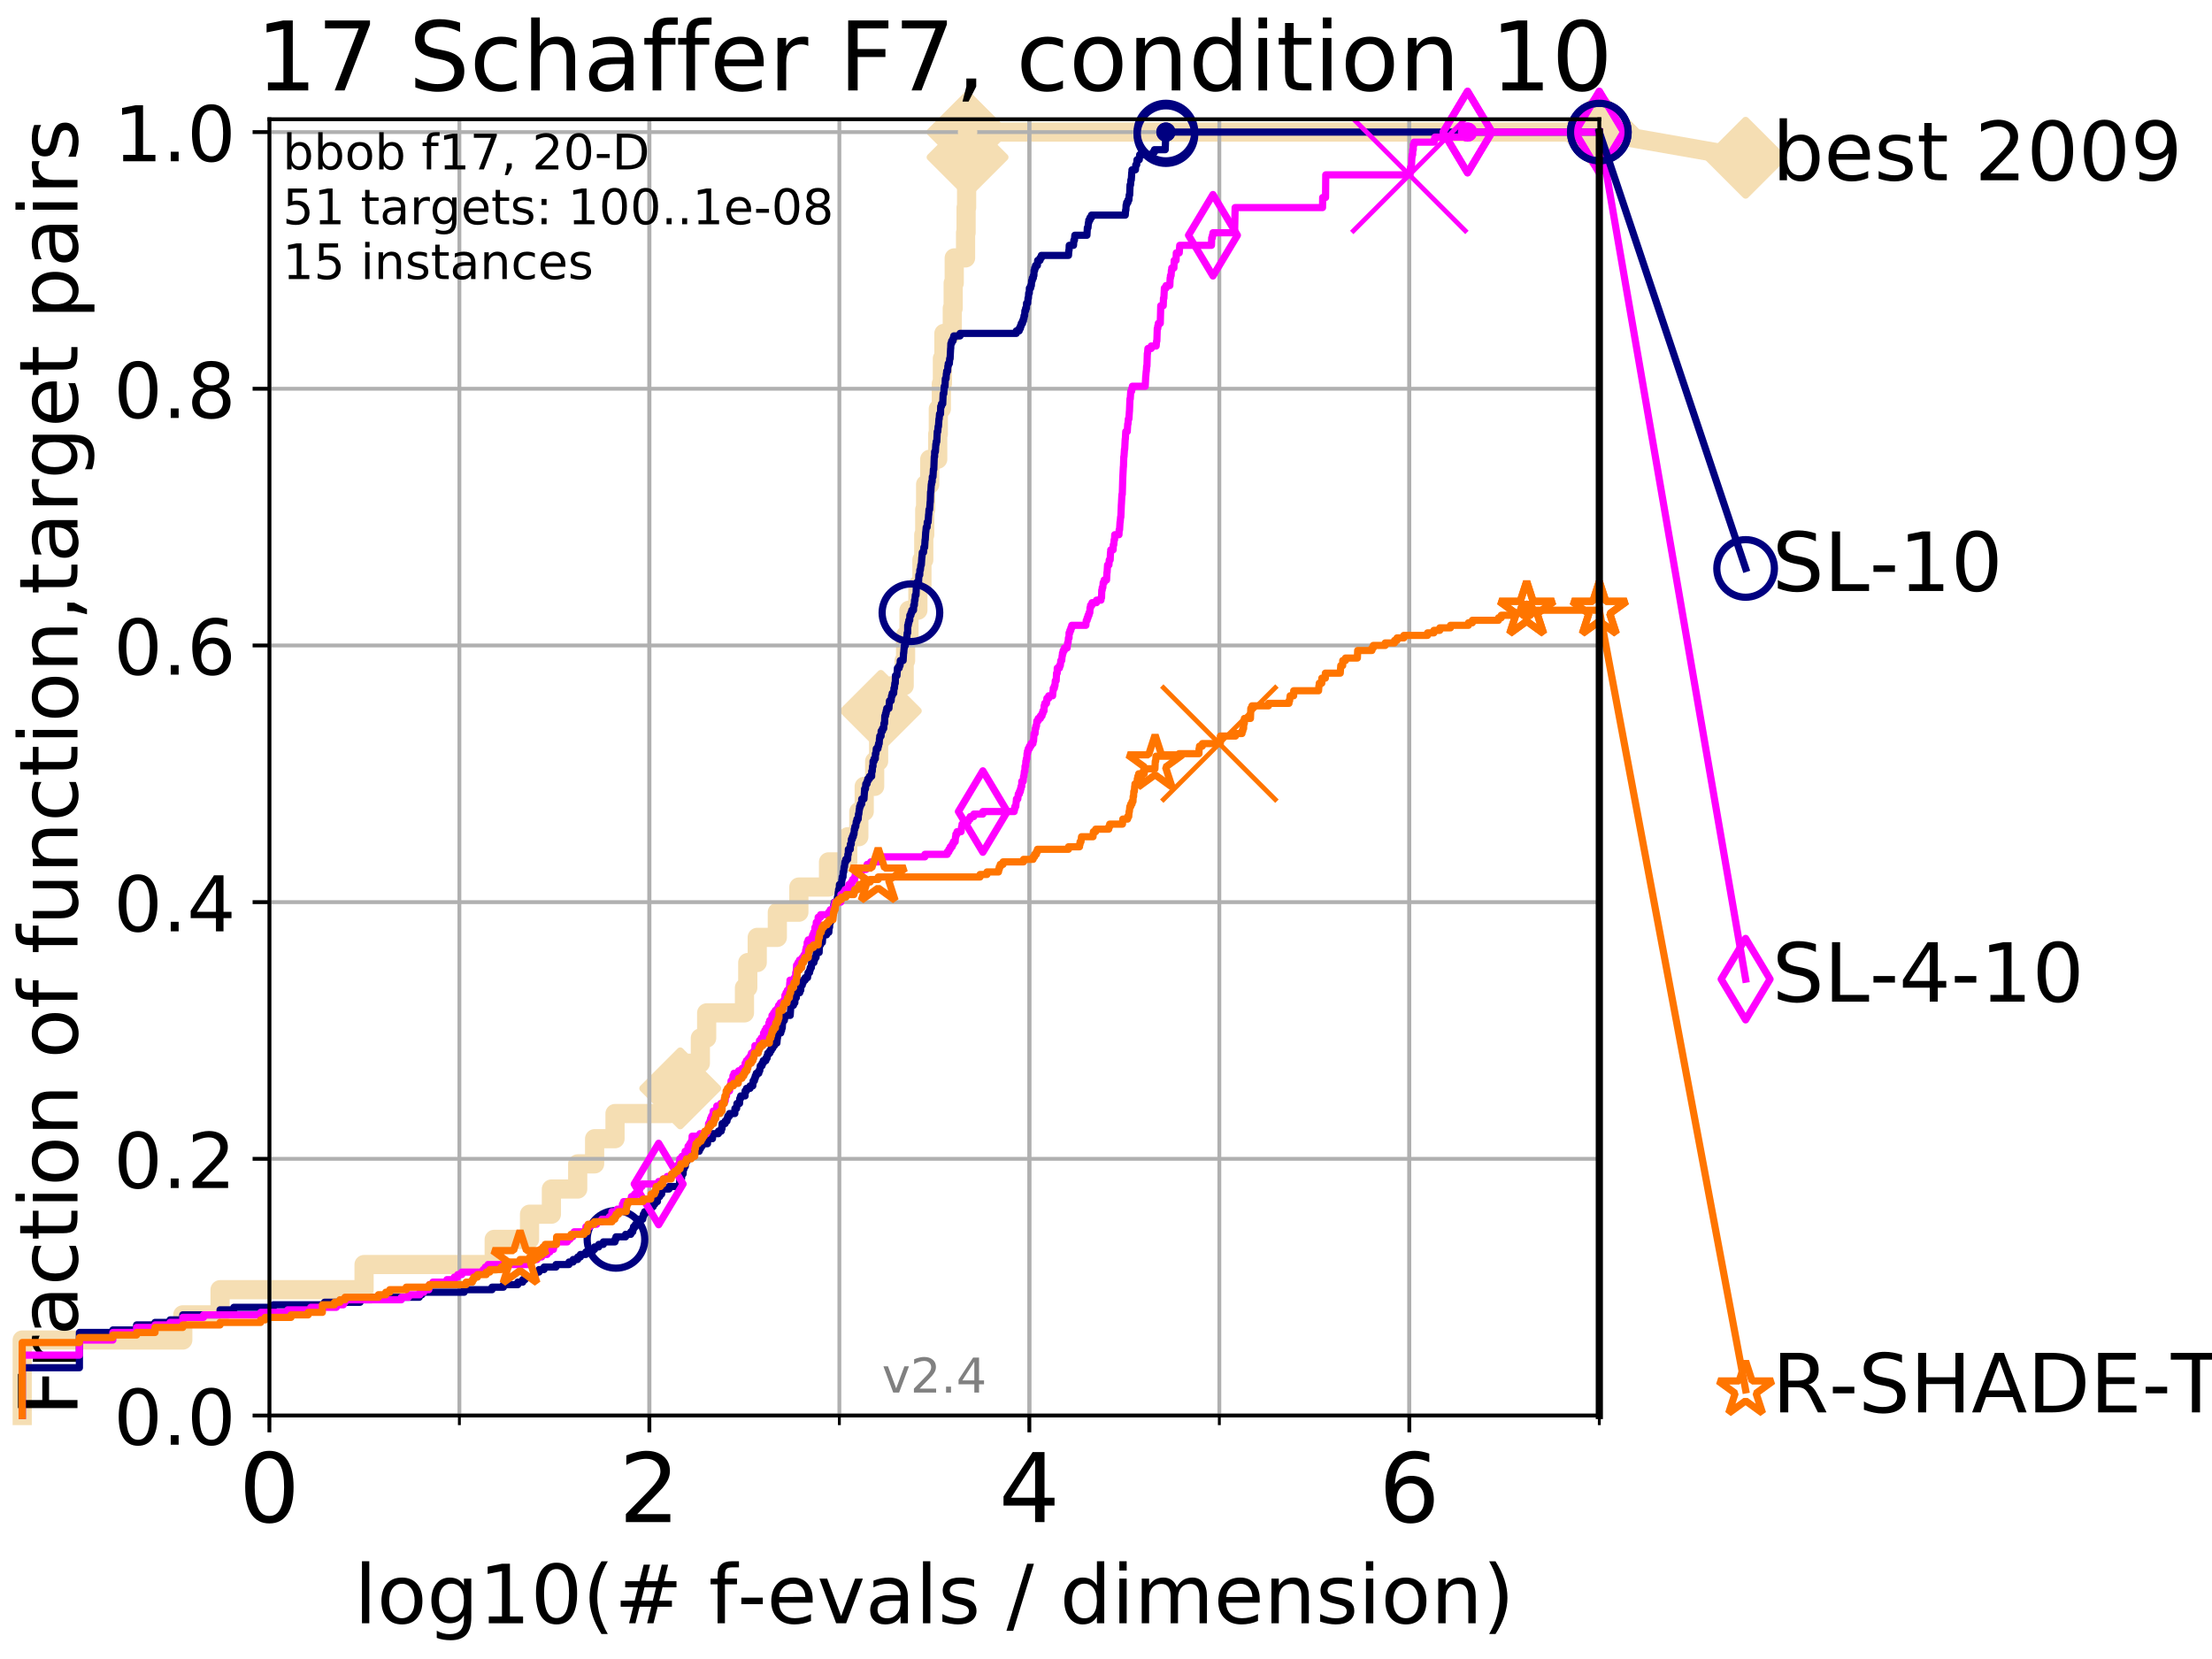<?xml version="1.0" encoding="utf-8" standalone="no"?>
<!DOCTYPE svg PUBLIC "-//W3C//DTD SVG 1.1//EN"
  "http://www.w3.org/Graphics/SVG/1.1/DTD/svg11.dtd">
<!-- Created with matplotlib (http://matplotlib.org/) -->
<svg height="345.6pt" version="1.1" viewBox="0 0 460.8 345.6" width="460.8pt" xmlns="http://www.w3.org/2000/svg" xmlns:xlink="http://www.w3.org/1999/xlink">
 <defs>
  <style type="text/css">
*{stroke-linecap:butt;stroke-linejoin:round;}
  </style>
 </defs>
 <g id="figure_1">
  <g id="patch_1">
   <path d="M 0 345.6 
L 460.8 345.6 
L 460.8 0 
L 0 0 
z
" style="fill:#ffffff;"/>
  </g>
  <g id="axes_1">
   <g id="patch_2">
    <path d="M 56.12 294.88 
L 333.168 294.88 
L 333.168 24.84 
L 56.12 24.84 
z
" style="fill:#ffffff;"/>
   </g>
   <g id="line2d_1">
    <path d="M 4.627 294.88 
L 4.627 279.153 
L 38.075 279.153 
L 38.075 273.91 
L 45.844 273.91 
L 45.844 268.668 
L 75.842 268.668 
L 75.842 263.425 
L 102.952 263.425 
L 102.952 258.183 
L 110.311 258.183 
L 110.311 252.94 
L 114.866 252.94 
L 114.866 247.698 
L 120.345 247.698 
L 120.345 242.455 
L 123.87 242.455 
L 123.87 237.213 
L 128.121 237.213 
L 128.121 231.97 
L 139.62 231.97 
L 139.62 226.728 
L 141.705 226.728 
L 141.705 221.485 
L 145.897 221.485 
L 145.897 216.243 
L 147.212 216.243 
L 147.212 211 
L 155.086 211 
L 155.086 205.758 
L 155.772 205.758 
L 155.772 200.515 
L 157.744 200.515 
L 157.744 195.273 
L 161.932 195.273 
L 161.932 190.03 
L 166.418 190.03 
L 166.418 184.788 
L 172.598 184.788 
L 172.598 179.546 
L 176.603 179.546 
L 176.603 174.303 
L 178.91 174.303 
L 178.91 169.061 
L 180.031 169.061 
L 180.031 163.818 
L 182.208 163.818 
L 182.208 158.576 
L 183.032 158.576 
L 183.032 153.333 
L 183.491 153.333 
L 183.491 148.091 
L 185.781 148.091 
L 185.781 142.848 
L 188.357 142.848 
L 188.357 137.606 
L 188.65 137.606 
L 188.65 132.363 
L 189.357 132.363 
L 189.357 127.121 
L 191.212 127.121 
L 191.212 121.878 
L 192.055 121.878 
L 192.055 116.636 
L 192.436 116.636 
L 192.436 111.393 
L 192.641 111.393 
L 192.641 106.151 
L 192.827 106.151 
L 192.827 100.908 
L 193.683 100.908 
L 193.683 95.666 
L 195.345 95.666 
L 195.345 90.423 
L 195.468 90.423 
L 195.468 85.181 
L 196.1 85.181 
L 196.1 79.938 
L 196.318 79.938 
L 196.318 74.696 
L 196.633 74.696 
L 196.633 69.453 
L 198.378 69.453 
L 198.378 64.211 
L 198.566 64.211 
L 198.566 58.969 
L 198.784 58.969 
L 198.784 53.726 
L 201.145 53.726 
L 201.145 48.484 
L 201.255 48.484 
L 201.255 43.241 
L 201.363 43.241 
L 201.363 37.999 
L 201.475 37.999 
L 201.475 32.756 
L 201.561 32.756 
L 201.561 27.514 
L 333.168 27.514 
" style="fill:none;stroke:#f5deb3;stroke-linecap:square;stroke-width:4;"/>
   </g>
   <g id="line2d_2">
    <defs>
     <path d="M -0 7.778 
L 7.778 0 
L 0 -7.778 
L -7.778 -0 
z
" id="mdc15098138" style="stroke:#f5deb3;stroke-linejoin:miter;stroke-width:1.5;"/>
    </defs>
    <g>
     <use style="fill:#f5deb3;stroke:#f5deb3;stroke-linejoin:miter;stroke-width:1.5;" x="141.705" xlink:href="#mdc15098138" y="226.728"/>
     <use style="fill:#f5deb3;stroke:#f5deb3;stroke-linejoin:miter;stroke-width:1.5;" x="183.491" xlink:href="#mdc15098138" y="148.091"/>
     <use style="fill:#f5deb3;stroke:#f5deb3;stroke-linejoin:miter;stroke-width:1.5;" x="201.561" xlink:href="#mdc15098138" y="32.756"/>
     <use style="fill:#f5deb3;stroke:#f5deb3;stroke-linejoin:miter;stroke-width:1.5;" x="201.561" xlink:href="#mdc15098138" y="27.514"/>
     <use style="fill:#f5deb3;stroke:#f5deb3;stroke-linejoin:miter;stroke-width:1.5;" x="201.561" xlink:href="#mdc15098138" y="27.514"/>
     <use style="fill:#f5deb3;stroke:#f5deb3;stroke-linejoin:miter;stroke-width:1.5;" x="333.168" xlink:href="#mdc15098138" y="27.514"/>
    </g>
   </g>
   <g id="line2d_3">
    <path style="fill:none;stroke:#f5deb3;stroke-linecap:square;stroke-width:4;"/>
    <g/>
   </g>
   <g id="line2d_4">
    <path d="M 333.168 27.514 
L 363.643 32.861 
" style="fill:none;stroke:#f5deb3;stroke-linecap:square;stroke-width:4;"/>
    <g>
     <use style="fill:#f5deb3;stroke:#f5deb3;stroke-linejoin:miter;stroke-width:1.5;" x="333.168" xlink:href="#mdc15098138" y="27.514"/>
     <use style="fill:#f5deb3;stroke:#f5deb3;stroke-linejoin:miter;stroke-width:1.5;" x="363.643" xlink:href="#mdc15098138" y="32.861"/>
    </g>
   </g>
   <g id="matplotlib.axis_1">
    <g id="xtick_1">
     <g id="line2d_5">
      <path clip-path="url(#p9a20612d69)" d="M 56.12 294.88 
L 56.12 24.84 
" style="fill:none;stroke:#b0b0b0;stroke-linecap:square;stroke-width:0.8;"/>
     </g>
     <g id="line2d_6">
      <defs>
       <path d="M 0 0 
L 0 3.5 
" id="m898961dddf" style="stroke:#000000;stroke-width:0.8;"/>
      </defs>
      <g>
       <use style="stroke:#000000;stroke-width:0.8;" x="56.12" xlink:href="#m898961dddf" y="294.88"/>
      </g>
     </g>
     <g id="text_1">
      <!-- 0 -->
      <defs>
       <path d="M 31.781 66.406 
Q 24.172 66.406 20.328 58.906 
Q 16.5 51.422 16.5 36.375 
Q 16.5 21.391 20.328 13.891 
Q 24.172 6.391 31.781 6.391 
Q 39.453 6.391 43.281 13.891 
Q 47.125 21.391 47.125 36.375 
Q 47.125 51.422 43.281 58.906 
Q 39.453 66.406 31.781 66.406 
z
M 31.781 74.219 
Q 44.047 74.219 50.516 64.516 
Q 56.984 54.828 56.984 36.375 
Q 56.984 17.969 50.516 8.266 
Q 44.047 -1.422 31.781 -1.422 
Q 19.531 -1.422 13.062 8.266 
Q 6.594 17.969 6.594 36.375 
Q 6.594 54.828 13.062 64.516 
Q 19.531 74.219 31.781 74.219 
z
" id="DejaVuSans-30"/>
      </defs>
      <g transform="translate(49.758 317.077)scale(0.2 -0.2)">
       <use xlink:href="#DejaVuSans-30"/>
      </g>
     </g>
    </g>
    <g id="xtick_2">
     <g id="line2d_7">
      <path clip-path="url(#p9a20612d69)" d="M 135.277 294.88 
L 135.277 24.84 
" style="fill:none;stroke:#b0b0b0;stroke-linecap:square;stroke-width:0.8;"/>
     </g>
     <g id="line2d_8">
      <g>
       <use style="stroke:#000000;stroke-width:0.8;" x="135.277" xlink:href="#m898961dddf" y="294.88"/>
      </g>
     </g>
     <g id="text_2">
      <!-- 2 -->
      <defs>
       <path d="M 19.188 8.297 
L 53.609 8.297 
L 53.609 0 
L 7.328 0 
L 7.328 8.297 
Q 12.938 14.109 22.625 23.891 
Q 32.328 33.688 34.812 36.531 
Q 39.547 41.844 41.422 45.531 
Q 43.312 49.219 43.312 52.781 
Q 43.312 58.594 39.234 62.25 
Q 35.156 65.922 28.609 65.922 
Q 23.969 65.922 18.812 64.312 
Q 13.672 62.703 7.812 59.422 
L 7.812 69.391 
Q 13.766 71.781 18.938 73 
Q 24.125 74.219 28.422 74.219 
Q 39.75 74.219 46.484 68.547 
Q 53.219 62.891 53.219 53.422 
Q 53.219 48.922 51.531 44.891 
Q 49.859 40.875 45.406 35.406 
Q 44.188 33.984 37.641 27.219 
Q 31.109 20.453 19.188 8.297 
z
" id="DejaVuSans-32"/>
      </defs>
      <g transform="translate(128.914 317.077)scale(0.2 -0.2)">
       <use xlink:href="#DejaVuSans-32"/>
      </g>
     </g>
    </g>
    <g id="xtick_3">
     <g id="line2d_9">
      <path clip-path="url(#p9a20612d69)" d="M 214.433 294.88 
L 214.433 24.84 
" style="fill:none;stroke:#b0b0b0;stroke-linecap:square;stroke-width:0.8;"/>
     </g>
     <g id="line2d_10">
      <g>
       <use style="stroke:#000000;stroke-width:0.8;" x="214.433" xlink:href="#m898961dddf" y="294.88"/>
      </g>
     </g>
     <g id="text_3">
      <!-- 4 -->
      <defs>
       <path d="M 37.797 64.312 
L 12.891 25.391 
L 37.797 25.391 
z
M 35.203 72.906 
L 47.609 72.906 
L 47.609 25.391 
L 58.016 25.391 
L 58.016 17.188 
L 47.609 17.188 
L 47.609 0 
L 37.797 0 
L 37.797 17.188 
L 4.891 17.188 
L 4.891 26.703 
z
" id="DejaVuSans-34"/>
      </defs>
      <g transform="translate(208.071 317.077)scale(0.2 -0.2)">
       <use xlink:href="#DejaVuSans-34"/>
      </g>
     </g>
    </g>
    <g id="xtick_4">
     <g id="line2d_11">
      <path clip-path="url(#p9a20612d69)" d="M 293.59 294.88 
L 293.59 24.84 
" style="fill:none;stroke:#b0b0b0;stroke-linecap:square;stroke-width:0.8;"/>
     </g>
     <g id="line2d_12">
      <g>
       <use style="stroke:#000000;stroke-width:0.8;" x="293.59" xlink:href="#m898961dddf" y="294.88"/>
      </g>
     </g>
     <g id="text_4">
      <!-- 6 -->
      <defs>
       <path d="M 33.016 40.375 
Q 26.375 40.375 22.484 35.828 
Q 18.609 31.297 18.609 23.391 
Q 18.609 15.531 22.484 10.953 
Q 26.375 6.391 33.016 6.391 
Q 39.656 6.391 43.531 10.953 
Q 47.406 15.531 47.406 23.391 
Q 47.406 31.297 43.531 35.828 
Q 39.656 40.375 33.016 40.375 
z
M 52.594 71.297 
L 52.594 62.312 
Q 48.875 64.062 45.094 64.984 
Q 41.312 65.922 37.594 65.922 
Q 27.828 65.922 22.672 59.328 
Q 17.531 52.734 16.797 39.406 
Q 19.672 43.656 24.016 45.922 
Q 28.375 48.188 33.594 48.188 
Q 44.578 48.188 50.953 41.516 
Q 57.328 34.859 57.328 23.391 
Q 57.328 12.156 50.688 5.359 
Q 44.047 -1.422 33.016 -1.422 
Q 20.359 -1.422 13.672 8.266 
Q 6.984 17.969 6.984 36.375 
Q 6.984 53.656 15.188 63.938 
Q 23.391 74.219 37.203 74.219 
Q 40.922 74.219 44.703 73.484 
Q 48.484 72.75 52.594 71.297 
z
" id="DejaVuSans-36"/>
      </defs>
      <g transform="translate(287.227 317.077)scale(0.2 -0.2)">
       <use xlink:href="#DejaVuSans-36"/>
      </g>
     </g>
    </g>
    <g id="xtick_5">
     <g id="line2d_13">
      <path clip-path="url(#p9a20612d69)" d="M 56.12 294.88 
L 56.12 24.84 
" style="fill:none;stroke:#b0b0b0;stroke-linecap:square;stroke-width:0.8;"/>
     </g>
     <g id="line2d_14">
      <defs>
       <path d="M 0 0 
L 0 2 
" id="m3178ee3461" style="stroke:#000000;stroke-width:0.6;"/>
      </defs>
      <g>
       <use style="stroke:#000000;stroke-width:0.6;" x="56.12" xlink:href="#m3178ee3461" y="294.88"/>
      </g>
     </g>
    </g>
    <g id="xtick_6">
     <g id="line2d_15">
      <path clip-path="url(#p9a20612d69)" d="M 95.698 294.88 
L 95.698 24.84 
" style="fill:none;stroke:#b0b0b0;stroke-linecap:square;stroke-width:0.8;"/>
     </g>
     <g id="line2d_16">
      <g>
       <use style="stroke:#000000;stroke-width:0.6;" x="95.698" xlink:href="#m3178ee3461" y="294.88"/>
      </g>
     </g>
    </g>
    <g id="xtick_7">
     <g id="line2d_17">
      <path clip-path="url(#p9a20612d69)" d="M 135.277 294.88 
L 135.277 24.84 
" style="fill:none;stroke:#b0b0b0;stroke-linecap:square;stroke-width:0.8;"/>
     </g>
     <g id="line2d_18">
      <g>
       <use style="stroke:#000000;stroke-width:0.6;" x="135.277" xlink:href="#m3178ee3461" y="294.88"/>
      </g>
     </g>
    </g>
    <g id="xtick_8">
     <g id="line2d_19">
      <path clip-path="url(#p9a20612d69)" d="M 174.855 294.88 
L 174.855 24.84 
" style="fill:none;stroke:#b0b0b0;stroke-linecap:square;stroke-width:0.8;"/>
     </g>
     <g id="line2d_20">
      <g>
       <use style="stroke:#000000;stroke-width:0.6;" x="174.855" xlink:href="#m3178ee3461" y="294.88"/>
      </g>
     </g>
    </g>
    <g id="xtick_9">
     <g id="line2d_21">
      <path clip-path="url(#p9a20612d69)" d="M 214.433 294.88 
L 214.433 24.84 
" style="fill:none;stroke:#b0b0b0;stroke-linecap:square;stroke-width:0.8;"/>
     </g>
     <g id="line2d_22">
      <g>
       <use style="stroke:#000000;stroke-width:0.6;" x="214.433" xlink:href="#m3178ee3461" y="294.88"/>
      </g>
     </g>
    </g>
    <g id="xtick_10">
     <g id="line2d_23">
      <path clip-path="url(#p9a20612d69)" d="M 254.011 294.88 
L 254.011 24.84 
" style="fill:none;stroke:#b0b0b0;stroke-linecap:square;stroke-width:0.8;"/>
     </g>
     <g id="line2d_24">
      <g>
       <use style="stroke:#000000;stroke-width:0.6;" x="254.011" xlink:href="#m3178ee3461" y="294.88"/>
      </g>
     </g>
    </g>
    <g id="xtick_11">
     <g id="line2d_25">
      <path clip-path="url(#p9a20612d69)" d="M 293.59 294.88 
L 293.59 24.84 
" style="fill:none;stroke:#b0b0b0;stroke-linecap:square;stroke-width:0.8;"/>
     </g>
     <g id="line2d_26">
      <g>
       <use style="stroke:#000000;stroke-width:0.6;" x="293.59" xlink:href="#m3178ee3461" y="294.88"/>
      </g>
     </g>
    </g>
    <g id="xtick_12">
     <g id="line2d_27">
      <path clip-path="url(#p9a20612d69)" d="M 333.168 294.88 
L 333.168 24.84 
" style="fill:none;stroke:#b0b0b0;stroke-linecap:square;stroke-width:0.8;"/>
     </g>
     <g id="line2d_28">
      <g>
       <use style="stroke:#000000;stroke-width:0.6;" x="333.168" xlink:href="#m3178ee3461" y="294.88"/>
      </g>
     </g>
    </g>
    <g id="text_5">
     <!-- log10(# f-evals / dimension) -->
     <defs>
      <path d="M 9.422 75.984 
L 18.406 75.984 
L 18.406 0 
L 9.422 0 
z
" id="DejaVuSans-6c"/>
      <path d="M 30.609 48.391 
Q 23.391 48.391 19.188 42.75 
Q 14.984 37.109 14.984 27.297 
Q 14.984 17.484 19.156 11.844 
Q 23.344 6.203 30.609 6.203 
Q 37.797 6.203 41.984 11.859 
Q 46.188 17.531 46.188 27.297 
Q 46.188 37.016 41.984 42.703 
Q 37.797 48.391 30.609 48.391 
z
M 30.609 56 
Q 42.328 56 49.016 48.375 
Q 55.719 40.766 55.719 27.297 
Q 55.719 13.875 49.016 6.219 
Q 42.328 -1.422 30.609 -1.422 
Q 18.844 -1.422 12.172 6.219 
Q 5.516 13.875 5.516 27.297 
Q 5.516 40.766 12.172 48.375 
Q 18.844 56 30.609 56 
z
" id="DejaVuSans-6f"/>
      <path d="M 45.406 27.984 
Q 45.406 37.75 41.375 43.109 
Q 37.359 48.484 30.078 48.484 
Q 22.859 48.484 18.828 43.109 
Q 14.797 37.75 14.797 27.984 
Q 14.797 18.266 18.828 12.891 
Q 22.859 7.516 30.078 7.516 
Q 37.359 7.516 41.375 12.891 
Q 45.406 18.266 45.406 27.984 
z
M 54.391 6.781 
Q 54.391 -7.172 48.188 -13.984 
Q 42 -20.797 29.203 -20.797 
Q 24.469 -20.797 20.266 -20.094 
Q 16.062 -19.391 12.109 -17.922 
L 12.109 -9.188 
Q 16.062 -11.328 19.922 -12.344 
Q 23.781 -13.375 27.781 -13.375 
Q 36.625 -13.375 41.016 -8.766 
Q 45.406 -4.156 45.406 5.172 
L 45.406 9.625 
Q 42.625 4.781 38.281 2.391 
Q 33.938 0 27.875 0 
Q 17.828 0 11.672 7.656 
Q 5.516 15.328 5.516 27.984 
Q 5.516 40.672 11.672 48.328 
Q 17.828 56 27.875 56 
Q 33.938 56 38.281 53.609 
Q 42.625 51.219 45.406 46.391 
L 45.406 54.688 
L 54.391 54.688 
z
" id="DejaVuSans-67"/>
      <path d="M 12.406 8.297 
L 28.516 8.297 
L 28.516 63.922 
L 10.984 60.406 
L 10.984 69.391 
L 28.422 72.906 
L 38.281 72.906 
L 38.281 8.297 
L 54.391 8.297 
L 54.391 0 
L 12.406 0 
z
" id="DejaVuSans-31"/>
      <path d="M 31 75.875 
Q 24.469 64.656 21.281 53.656 
Q 18.109 42.672 18.109 31.391 
Q 18.109 20.125 21.312 9.062 
Q 24.516 -2 31 -13.188 
L 23.188 -13.188 
Q 15.875 -1.703 12.234 9.375 
Q 8.594 20.453 8.594 31.391 
Q 8.594 42.281 12.203 53.312 
Q 15.828 64.359 23.188 75.875 
z
" id="DejaVuSans-28"/>
      <path d="M 51.125 44 
L 36.922 44 
L 32.812 27.688 
L 47.125 27.688 
z
M 43.797 71.781 
L 38.719 51.516 
L 52.984 51.516 
L 58.109 71.781 
L 65.922 71.781 
L 60.891 51.516 
L 76.125 51.516 
L 76.125 44 
L 58.984 44 
L 54.984 27.688 
L 70.516 27.688 
L 70.516 20.219 
L 53.078 20.219 
L 48 0 
L 40.188 0 
L 45.219 20.219 
L 30.906 20.219 
L 25.875 0 
L 18.016 0 
L 23.094 20.219 
L 7.719 20.219 
L 7.719 27.688 
L 24.906 27.688 
L 29 44 
L 13.281 44 
L 13.281 51.516 
L 30.906 51.516 
L 35.891 71.781 
z
" id="DejaVuSans-23"/>
      <path id="DejaVuSans-20"/>
      <path d="M 37.109 75.984 
L 37.109 68.5 
L 28.516 68.5 
Q 23.688 68.5 21.797 66.547 
Q 19.922 64.594 19.922 59.516 
L 19.922 54.688 
L 34.719 54.688 
L 34.719 47.703 
L 19.922 47.703 
L 19.922 0 
L 10.891 0 
L 10.891 47.703 
L 2.297 47.703 
L 2.297 54.688 
L 10.891 54.688 
L 10.891 58.5 
Q 10.891 67.625 15.141 71.797 
Q 19.391 75.984 28.609 75.984 
z
" id="DejaVuSans-66"/>
      <path d="M 4.891 31.391 
L 31.203 31.391 
L 31.203 23.391 
L 4.891 23.391 
z
" id="DejaVuSans-2d"/>
      <path d="M 56.203 29.594 
L 56.203 25.203 
L 14.891 25.203 
Q 15.484 15.922 20.484 11.062 
Q 25.484 6.203 34.422 6.203 
Q 39.594 6.203 44.453 7.469 
Q 49.312 8.734 54.109 11.281 
L 54.109 2.781 
Q 49.266 0.734 44.188 -0.344 
Q 39.109 -1.422 33.891 -1.422 
Q 20.797 -1.422 13.156 6.188 
Q 5.516 13.812 5.516 26.812 
Q 5.516 40.234 12.766 48.109 
Q 20.016 56 32.328 56 
Q 43.359 56 49.781 48.891 
Q 56.203 41.797 56.203 29.594 
z
M 47.219 32.234 
Q 47.125 39.594 43.094 43.984 
Q 39.062 48.391 32.422 48.391 
Q 24.906 48.391 20.391 44.141 
Q 15.875 39.891 15.188 32.172 
z
" id="DejaVuSans-65"/>
      <path d="M 2.984 54.688 
L 12.5 54.688 
L 29.594 8.797 
L 46.688 54.688 
L 56.203 54.688 
L 35.688 0 
L 23.484 0 
z
" id="DejaVuSans-76"/>
      <path d="M 34.281 27.484 
Q 23.391 27.484 19.188 25 
Q 14.984 22.516 14.984 16.5 
Q 14.984 11.719 18.141 8.906 
Q 21.297 6.109 26.703 6.109 
Q 34.188 6.109 38.703 11.406 
Q 43.219 16.703 43.219 25.484 
L 43.219 27.484 
z
M 52.203 31.203 
L 52.203 0 
L 43.219 0 
L 43.219 8.297 
Q 40.141 3.328 35.547 0.953 
Q 30.953 -1.422 24.312 -1.422 
Q 15.922 -1.422 10.953 3.297 
Q 6 8.016 6 15.922 
Q 6 25.141 12.172 29.828 
Q 18.359 34.516 30.609 34.516 
L 43.219 34.516 
L 43.219 35.406 
Q 43.219 41.609 39.141 45 
Q 35.062 48.391 27.688 48.391 
Q 23 48.391 18.547 47.266 
Q 14.109 46.141 10.016 43.891 
L 10.016 52.203 
Q 14.938 54.109 19.578 55.047 
Q 24.219 56 28.609 56 
Q 40.484 56 46.344 49.844 
Q 52.203 43.703 52.203 31.203 
z
" id="DejaVuSans-61"/>
      <path d="M 44.281 53.078 
L 44.281 44.578 
Q 40.484 46.531 36.375 47.5 
Q 32.281 48.484 27.875 48.484 
Q 21.188 48.484 17.844 46.438 
Q 14.5 44.391 14.5 40.281 
Q 14.5 37.156 16.891 35.375 
Q 19.281 33.594 26.516 31.984 
L 29.594 31.297 
Q 39.156 29.25 43.188 25.516 
Q 47.219 21.781 47.219 15.094 
Q 47.219 7.469 41.188 3.016 
Q 35.156 -1.422 24.609 -1.422 
Q 20.219 -1.422 15.453 -0.562 
Q 10.688 0.297 5.422 2 
L 5.422 11.281 
Q 10.406 8.688 15.234 7.391 
Q 20.062 6.109 24.812 6.109 
Q 31.156 6.109 34.562 8.281 
Q 37.984 10.453 37.984 14.406 
Q 37.984 18.062 35.516 20.016 
Q 33.062 21.969 24.703 23.781 
L 21.578 24.516 
Q 13.234 26.266 9.516 29.906 
Q 5.812 33.547 5.812 39.891 
Q 5.812 47.609 11.281 51.797 
Q 16.75 56 26.812 56 
Q 31.781 56 36.172 55.266 
Q 40.578 54.547 44.281 53.078 
z
" id="DejaVuSans-73"/>
      <path d="M 25.391 72.906 
L 33.688 72.906 
L 8.297 -9.281 
L 0 -9.281 
z
" id="DejaVuSans-2f"/>
      <path d="M 45.406 46.391 
L 45.406 75.984 
L 54.391 75.984 
L 54.391 0 
L 45.406 0 
L 45.406 8.203 
Q 42.578 3.328 38.25 0.953 
Q 33.938 -1.422 27.875 -1.422 
Q 17.969 -1.422 11.734 6.484 
Q 5.516 14.406 5.516 27.297 
Q 5.516 40.188 11.734 48.094 
Q 17.969 56 27.875 56 
Q 33.938 56 38.25 53.625 
Q 42.578 51.266 45.406 46.391 
z
M 14.797 27.297 
Q 14.797 17.391 18.875 11.75 
Q 22.953 6.109 30.078 6.109 
Q 37.203 6.109 41.297 11.75 
Q 45.406 17.391 45.406 27.297 
Q 45.406 37.203 41.297 42.844 
Q 37.203 48.484 30.078 48.484 
Q 22.953 48.484 18.875 42.844 
Q 14.797 37.203 14.797 27.297 
z
" id="DejaVuSans-64"/>
      <path d="M 9.422 54.688 
L 18.406 54.688 
L 18.406 0 
L 9.422 0 
z
M 9.422 75.984 
L 18.406 75.984 
L 18.406 64.594 
L 9.422 64.594 
z
" id="DejaVuSans-69"/>
      <path d="M 52 44.188 
Q 55.375 50.25 60.062 53.125 
Q 64.75 56 71.094 56 
Q 79.641 56 84.281 50.016 
Q 88.922 44.047 88.922 33.016 
L 88.922 0 
L 79.891 0 
L 79.891 32.719 
Q 79.891 40.578 77.094 44.375 
Q 74.312 48.188 68.609 48.188 
Q 61.625 48.188 57.562 43.547 
Q 53.516 38.922 53.516 30.906 
L 53.516 0 
L 44.484 0 
L 44.484 32.719 
Q 44.484 40.625 41.703 44.406 
Q 38.922 48.188 33.109 48.188 
Q 26.219 48.188 22.156 43.531 
Q 18.109 38.875 18.109 30.906 
L 18.109 0 
L 9.078 0 
L 9.078 54.688 
L 18.109 54.688 
L 18.109 46.188 
Q 21.188 51.219 25.484 53.609 
Q 29.781 56 35.688 56 
Q 41.656 56 45.828 52.969 
Q 50 49.953 52 44.188 
z
" id="DejaVuSans-6d"/>
      <path d="M 54.891 33.016 
L 54.891 0 
L 45.906 0 
L 45.906 32.719 
Q 45.906 40.484 42.875 44.328 
Q 39.844 48.188 33.797 48.188 
Q 26.516 48.188 22.312 43.547 
Q 18.109 38.922 18.109 30.906 
L 18.109 0 
L 9.078 0 
L 9.078 54.688 
L 18.109 54.688 
L 18.109 46.188 
Q 21.344 51.125 25.703 53.562 
Q 30.078 56 35.797 56 
Q 45.219 56 50.047 50.172 
Q 54.891 44.344 54.891 33.016 
z
" id="DejaVuSans-6e"/>
      <path d="M 8.016 75.875 
L 15.828 75.875 
Q 23.141 64.359 26.781 53.312 
Q 30.422 42.281 30.422 31.391 
Q 30.422 20.453 26.781 9.375 
Q 23.141 -1.703 15.828 -13.188 
L 8.016 -13.188 
Q 14.5 -2 17.703 9.062 
Q 20.906 20.125 20.906 31.391 
Q 20.906 42.672 17.703 53.656 
Q 14.5 64.656 8.016 75.875 
z
" id="DejaVuSans-29"/>
     </defs>
     <g transform="translate(73.803 338.154)scale(0.17 -0.17)">
      <use xlink:href="#DejaVuSans-6c"/>
      <use x="27.783" xlink:href="#DejaVuSans-6f"/>
      <use x="88.965" xlink:href="#DejaVuSans-67"/>
      <use x="152.441" xlink:href="#DejaVuSans-31"/>
      <use x="216.064" xlink:href="#DejaVuSans-30"/>
      <use x="279.688" xlink:href="#DejaVuSans-28"/>
      <use x="318.701" xlink:href="#DejaVuSans-23"/>
      <use x="402.49" xlink:href="#DejaVuSans-20"/>
      <use x="434.277" xlink:href="#DejaVuSans-66"/>
      <use x="469.404" xlink:href="#DejaVuSans-2d"/>
      <use x="505.488" xlink:href="#DejaVuSans-65"/>
      <use x="567.012" xlink:href="#DejaVuSans-76"/>
      <use x="626.191" xlink:href="#DejaVuSans-61"/>
      <use x="687.471" xlink:href="#DejaVuSans-6c"/>
      <use x="715.254" xlink:href="#DejaVuSans-73"/>
      <use x="767.354" xlink:href="#DejaVuSans-20"/>
      <use x="799.141" xlink:href="#DejaVuSans-2f"/>
      <use x="832.832" xlink:href="#DejaVuSans-20"/>
      <use x="864.619" xlink:href="#DejaVuSans-64"/>
      <use x="928.096" xlink:href="#DejaVuSans-69"/>
      <use x="955.879" xlink:href="#DejaVuSans-6d"/>
      <use x="1053.291" xlink:href="#DejaVuSans-65"/>
      <use x="1114.814" xlink:href="#DejaVuSans-6e"/>
      <use x="1178.193" xlink:href="#DejaVuSans-73"/>
      <use x="1230.293" xlink:href="#DejaVuSans-69"/>
      <use x="1258.076" xlink:href="#DejaVuSans-6f"/>
      <use x="1319.258" xlink:href="#DejaVuSans-6e"/>
      <use x="1382.637" xlink:href="#DejaVuSans-29"/>
     </g>
    </g>
   </g>
   <g id="matplotlib.axis_2">
    <g id="ytick_1">
     <g id="line2d_29">
      <path clip-path="url(#p9a20612d69)" d="M 56.12 294.88 
L 333.168 294.88 
" style="fill:none;stroke:#b0b0b0;stroke-linecap:square;stroke-width:0.8;"/>
     </g>
     <g id="line2d_30">
      <defs>
       <path d="M 0 0 
L -3.5 0 
" id="mc5f7c71da8" style="stroke:#000000;stroke-width:0.8;"/>
      </defs>
      <g>
       <use style="stroke:#000000;stroke-width:0.8;" x="56.12" xlink:href="#mc5f7c71da8" y="294.88"/>
      </g>
     </g>
     <g id="text_6">
      <!-- 0.0 -->
      <defs>
       <path d="M 10.688 12.406 
L 21 12.406 
L 21 0 
L 10.688 0 
z
" id="DejaVuSans-2e"/>
      </defs>
      <g transform="translate(23.675 300.959)scale(0.16 -0.16)">
       <use xlink:href="#DejaVuSans-30"/>
       <use x="63.623" xlink:href="#DejaVuSans-2e"/>
       <use x="95.41" xlink:href="#DejaVuSans-30"/>
      </g>
     </g>
    </g>
    <g id="ytick_2">
     <g id="line2d_31">
      <path clip-path="url(#p9a20612d69)" d="M 56.12 241.407 
L 333.168 241.407 
" style="fill:none;stroke:#b0b0b0;stroke-linecap:square;stroke-width:0.8;"/>
     </g>
     <g id="line2d_32">
      <g>
       <use style="stroke:#000000;stroke-width:0.8;" x="56.12" xlink:href="#mc5f7c71da8" y="241.407"/>
      </g>
     </g>
     <g id="text_7">
      <!-- 0.2 -->
      <g transform="translate(23.675 247.485)scale(0.16 -0.16)">
       <use xlink:href="#DejaVuSans-30"/>
       <use x="63.623" xlink:href="#DejaVuSans-2e"/>
       <use x="95.41" xlink:href="#DejaVuSans-32"/>
      </g>
     </g>
    </g>
    <g id="ytick_3">
     <g id="line2d_33">
      <path clip-path="url(#p9a20612d69)" d="M 56.12 187.933 
L 333.168 187.933 
" style="fill:none;stroke:#b0b0b0;stroke-linecap:square;stroke-width:0.8;"/>
     </g>
     <g id="line2d_34">
      <g>
       <use style="stroke:#000000;stroke-width:0.8;" x="56.12" xlink:href="#mc5f7c71da8" y="187.933"/>
      </g>
     </g>
     <g id="text_8">
      <!-- 0.4 -->
      <g transform="translate(23.675 194.012)scale(0.16 -0.16)">
       <use xlink:href="#DejaVuSans-30"/>
       <use x="63.623" xlink:href="#DejaVuSans-2e"/>
       <use x="95.41" xlink:href="#DejaVuSans-34"/>
      </g>
     </g>
    </g>
    <g id="ytick_4">
     <g id="line2d_35">
      <path clip-path="url(#p9a20612d69)" d="M 56.12 134.46 
L 333.168 134.46 
" style="fill:none;stroke:#b0b0b0;stroke-linecap:square;stroke-width:0.8;"/>
     </g>
     <g id="line2d_36">
      <g>
       <use style="stroke:#000000;stroke-width:0.8;" x="56.12" xlink:href="#mc5f7c71da8" y="134.46"/>
      </g>
     </g>
     <g id="text_9">
      <!-- 0.6 -->
      <g transform="translate(23.675 140.539)scale(0.16 -0.16)">
       <use xlink:href="#DejaVuSans-30"/>
       <use x="63.623" xlink:href="#DejaVuSans-2e"/>
       <use x="95.41" xlink:href="#DejaVuSans-36"/>
      </g>
     </g>
    </g>
    <g id="ytick_5">
     <g id="line2d_37">
      <path clip-path="url(#p9a20612d69)" d="M 56.12 80.987 
L 333.168 80.987 
" style="fill:none;stroke:#b0b0b0;stroke-linecap:square;stroke-width:0.8;"/>
     </g>
     <g id="line2d_38">
      <g>
       <use style="stroke:#000000;stroke-width:0.8;" x="56.12" xlink:href="#mc5f7c71da8" y="80.987"/>
      </g>
     </g>
     <g id="text_10">
      <!-- 0.8 -->
      <defs>
       <path d="M 31.781 34.625 
Q 24.75 34.625 20.719 30.859 
Q 16.703 27.094 16.703 20.516 
Q 16.703 13.922 20.719 10.156 
Q 24.75 6.391 31.781 6.391 
Q 38.812 6.391 42.859 10.172 
Q 46.922 13.969 46.922 20.516 
Q 46.922 27.094 42.891 30.859 
Q 38.875 34.625 31.781 34.625 
z
M 21.922 38.812 
Q 15.578 40.375 12.031 44.719 
Q 8.5 49.078 8.5 55.328 
Q 8.5 64.062 14.719 69.141 
Q 20.953 74.219 31.781 74.219 
Q 42.672 74.219 48.875 69.141 
Q 55.078 64.062 55.078 55.328 
Q 55.078 49.078 51.531 44.719 
Q 48 40.375 41.703 38.812 
Q 48.828 37.156 52.797 32.312 
Q 56.781 27.484 56.781 20.516 
Q 56.781 9.906 50.312 4.234 
Q 43.844 -1.422 31.781 -1.422 
Q 19.734 -1.422 13.25 4.234 
Q 6.781 9.906 6.781 20.516 
Q 6.781 27.484 10.781 32.312 
Q 14.797 37.156 21.922 38.812 
z
M 18.312 54.391 
Q 18.312 48.734 21.844 45.562 
Q 25.391 42.391 31.781 42.391 
Q 38.141 42.391 41.719 45.562 
Q 45.312 48.734 45.312 54.391 
Q 45.312 60.062 41.719 63.234 
Q 38.141 66.406 31.781 66.406 
Q 25.391 66.406 21.844 63.234 
Q 18.312 60.062 18.312 54.391 
z
" id="DejaVuSans-38"/>
      </defs>
      <g transform="translate(23.675 87.066)scale(0.16 -0.16)">
       <use xlink:href="#DejaVuSans-30"/>
       <use x="63.623" xlink:href="#DejaVuSans-2e"/>
       <use x="95.41" xlink:href="#DejaVuSans-38"/>
      </g>
     </g>
    </g>
    <g id="ytick_6">
     <g id="line2d_39">
      <path clip-path="url(#p9a20612d69)" d="M 56.12 27.514 
L 333.168 27.514 
" style="fill:none;stroke:#b0b0b0;stroke-linecap:square;stroke-width:0.8;"/>
     </g>
     <g id="line2d_40">
      <g>
       <use style="stroke:#000000;stroke-width:0.8;" x="56.12" xlink:href="#mc5f7c71da8" y="27.514"/>
      </g>
     </g>
     <g id="text_11">
      <!-- 1.0 -->
      <g transform="translate(23.675 33.592)scale(0.16 -0.16)">
       <use xlink:href="#DejaVuSans-31"/>
       <use x="63.623" xlink:href="#DejaVuSans-2e"/>
       <use x="95.41" xlink:href="#DejaVuSans-30"/>
      </g>
     </g>
    </g>
    <g id="text_12">
     <!-- Fraction of function,target pairs -->
     <defs>
      <path d="M 9.812 72.906 
L 51.703 72.906 
L 51.703 64.594 
L 19.672 64.594 
L 19.672 43.109 
L 48.578 43.109 
L 48.578 34.812 
L 19.672 34.812 
L 19.672 0 
L 9.812 0 
z
" id="DejaVuSans-46"/>
      <path d="M 41.109 46.297 
Q 39.594 47.172 37.812 47.578 
Q 36.031 48 33.891 48 
Q 26.266 48 22.188 43.047 
Q 18.109 38.094 18.109 28.812 
L 18.109 0 
L 9.078 0 
L 9.078 54.688 
L 18.109 54.688 
L 18.109 46.188 
Q 20.953 51.172 25.484 53.578 
Q 30.031 56 36.531 56 
Q 37.453 56 38.578 55.875 
Q 39.703 55.766 41.062 55.516 
z
" id="DejaVuSans-72"/>
      <path d="M 48.781 52.594 
L 48.781 44.188 
Q 44.969 46.297 41.141 47.344 
Q 37.312 48.391 33.406 48.391 
Q 24.656 48.391 19.812 42.844 
Q 14.984 37.312 14.984 27.297 
Q 14.984 17.281 19.812 11.734 
Q 24.656 6.203 33.406 6.203 
Q 37.312 6.203 41.141 7.25 
Q 44.969 8.297 48.781 10.406 
L 48.781 2.094 
Q 45.016 0.344 40.984 -0.531 
Q 36.969 -1.422 32.422 -1.422 
Q 20.062 -1.422 12.781 6.344 
Q 5.516 14.109 5.516 27.297 
Q 5.516 40.672 12.859 48.328 
Q 20.219 56 33.016 56 
Q 37.156 56 41.109 55.141 
Q 45.062 54.297 48.781 52.594 
z
" id="DejaVuSans-63"/>
      <path d="M 18.312 70.219 
L 18.312 54.688 
L 36.812 54.688 
L 36.812 47.703 
L 18.312 47.703 
L 18.312 18.016 
Q 18.312 11.328 20.141 9.422 
Q 21.969 7.516 27.594 7.516 
L 36.812 7.516 
L 36.812 0 
L 27.594 0 
Q 17.188 0 13.234 3.875 
Q 9.281 7.766 9.281 18.016 
L 9.281 47.703 
L 2.688 47.703 
L 2.688 54.688 
L 9.281 54.688 
L 9.281 70.219 
z
" id="DejaVuSans-74"/>
      <path d="M 8.5 21.578 
L 8.5 54.688 
L 17.484 54.688 
L 17.484 21.922 
Q 17.484 14.156 20.5 10.266 
Q 23.531 6.391 29.594 6.391 
Q 36.859 6.391 41.078 11.031 
Q 45.312 15.672 45.312 23.688 
L 45.312 54.688 
L 54.297 54.688 
L 54.297 0 
L 45.312 0 
L 45.312 8.406 
Q 42.047 3.422 37.719 1 
Q 33.406 -1.422 27.688 -1.422 
Q 18.266 -1.422 13.375 4.438 
Q 8.5 10.297 8.5 21.578 
z
M 31.109 56 
z
" id="DejaVuSans-75"/>
      <path d="M 11.719 12.406 
L 22.016 12.406 
L 22.016 4 
L 14.016 -11.625 
L 7.719 -11.625 
L 11.719 4 
z
" id="DejaVuSans-2c"/>
      <path d="M 18.109 8.203 
L 18.109 -20.797 
L 9.078 -20.797 
L 9.078 54.688 
L 18.109 54.688 
L 18.109 46.391 
Q 20.953 51.266 25.266 53.625 
Q 29.594 56 35.594 56 
Q 45.562 56 51.781 48.094 
Q 58.016 40.188 58.016 27.297 
Q 58.016 14.406 51.781 6.484 
Q 45.562 -1.422 35.594 -1.422 
Q 29.594 -1.422 25.266 0.953 
Q 20.953 3.328 18.109 8.203 
z
M 48.688 27.297 
Q 48.688 37.203 44.609 42.844 
Q 40.531 48.484 33.406 48.484 
Q 26.266 48.484 22.188 42.844 
Q 18.109 37.203 18.109 27.297 
Q 18.109 17.391 22.188 11.75 
Q 26.266 6.109 33.406 6.109 
Q 40.531 6.109 44.609 11.75 
Q 48.688 17.391 48.688 27.297 
z
" id="DejaVuSans-70"/>
     </defs>
     <g transform="translate(16.14 294.999)rotate(-90)scale(0.17 -0.17)">
      <use xlink:href="#DejaVuSans-46"/>
      <use x="57.41" xlink:href="#DejaVuSans-72"/>
      <use x="98.523" xlink:href="#DejaVuSans-61"/>
      <use x="159.803" xlink:href="#DejaVuSans-63"/>
      <use x="214.783" xlink:href="#DejaVuSans-74"/>
      <use x="253.992" xlink:href="#DejaVuSans-69"/>
      <use x="281.775" xlink:href="#DejaVuSans-6f"/>
      <use x="342.957" xlink:href="#DejaVuSans-6e"/>
      <use x="406.336" xlink:href="#DejaVuSans-20"/>
      <use x="438.123" xlink:href="#DejaVuSans-6f"/>
      <use x="499.305" xlink:href="#DejaVuSans-66"/>
      <use x="534.51" xlink:href="#DejaVuSans-20"/>
      <use x="566.297" xlink:href="#DejaVuSans-66"/>
      <use x="601.502" xlink:href="#DejaVuSans-75"/>
      <use x="664.881" xlink:href="#DejaVuSans-6e"/>
      <use x="728.26" xlink:href="#DejaVuSans-63"/>
      <use x="783.24" xlink:href="#DejaVuSans-74"/>
      <use x="822.449" xlink:href="#DejaVuSans-69"/>
      <use x="850.232" xlink:href="#DejaVuSans-6f"/>
      <use x="911.414" xlink:href="#DejaVuSans-6e"/>
      <use x="974.793" xlink:href="#DejaVuSans-2c"/>
      <use x="1006.58" xlink:href="#DejaVuSans-74"/>
      <use x="1045.789" xlink:href="#DejaVuSans-61"/>
      <use x="1107.068" xlink:href="#DejaVuSans-72"/>
      <use x="1148.166" xlink:href="#DejaVuSans-67"/>
      <use x="1211.643" xlink:href="#DejaVuSans-65"/>
      <use x="1273.166" xlink:href="#DejaVuSans-74"/>
      <use x="1312.375" xlink:href="#DejaVuSans-20"/>
      <use x="1344.162" xlink:href="#DejaVuSans-70"/>
      <use x="1407.639" xlink:href="#DejaVuSans-61"/>
      <use x="1468.918" xlink:href="#DejaVuSans-69"/>
      <use x="1496.701" xlink:href="#DejaVuSans-72"/>
      <use x="1537.814" xlink:href="#DejaVuSans-73"/>
     </g>
    </g>
   </g>
   <g id="line2d_41">
    <defs>
     <path d="M 0 1.5 
C 0.398 1.5 0.779 1.342 1.061 1.061 
C 1.342 0.779 1.5 0.398 1.5 0 
C 1.5 -0.398 1.342 -0.779 1.061 -1.061 
C 0.779 -1.342 0.398 -1.5 0 -1.5 
C -0.398 -1.5 -0.779 -1.342 -1.061 -1.061 
C -1.342 -0.779 -1.5 -0.398 -1.5 0 
C -1.5 0.398 -1.342 0.779 -1.061 1.061 
C -0.779 1.342 -0.398 1.5 0 1.5 
z
" id="m005a304dc9" style="stroke:#f5deb3;"/>
    </defs>
    <g>
     <use style="fill:#f5deb3;stroke:#f5deb3;" x="201.561" xlink:href="#m005a304dc9" y="27.514"/>
     <use style="fill:#f5deb3;stroke:#f5deb3;" x="201.561" xlink:href="#m005a304dc9" y="27.514"/>
    </g>
   </g>
   <g id="line2d_42">
    <defs>
     <path d="M 0 1.5 
C 0.398 1.5 0.779 1.342 1.061 1.061 
C 1.342 0.779 1.5 0.398 1.5 0 
C 1.5 -0.398 1.342 -0.779 1.061 -1.061 
C 0.779 -1.342 0.398 -1.5 0 -1.5 
C -0.398 -1.5 -0.779 -1.342 -1.061 -1.061 
C -1.342 -0.779 -1.5 -0.398 -1.5 0 
C -1.5 0.398 -1.342 0.779 -1.061 1.061 
C -0.779 1.342 -0.398 1.5 0 1.5 
z
" id="m68fd19a269" style="stroke:#000080;"/>
    </defs>
    <g>
     <use style="fill:#000080;stroke:#000080;" x="242.879" xlink:href="#m68fd19a269" y="27.514"/>
     <use style="fill:#000080;stroke:#000080;" x="242.879" xlink:href="#m68fd19a269" y="27.514"/>
    </g>
   </g>
   <g id="line2d_43">
    <path d="M 4.627 294.88 
L 4.627 284.919 
L 16.542 284.919 
L 16.542 277.58 
L 23.511 277.58 
L 23.511 277.056 
L 28.456 277.056 
L 28.456 276.007 
L 32.291 276.007 
L 32.291 275.483 
L 35.425 275.483 
L 35.425 274.959 
L 38.075 274.959 
L 38.075 273.91 
L 45.844 273.91 
L 45.844 272.862 
L 48.715 272.862 
L 48.715 272.337 
L 56.959 272.337 
L 56.959 271.813 
L 67.599 271.813 
L 67.599 271.289 
L 75.004 271.289 
L 75.004 270.765 
L 77.406 270.765 
L 77.406 270.24 
L 87.342 270.24 
L 87.342 269.716 
L 87.892 269.716 
L 87.892 269.192 
L 96.7 269.192 
L 96.7 268.668 
L 102.495 268.668 
L 102.495 268.143 
L 104.87 268.143 
L 104.87 267.619 
L 107.868 267.619 
L 107.868 267.095 
L 108.896 267.095 
L 108.896 266.571 
L 109.368 266.571 
L 109.368 266.046 
L 111.379 266.046 
L 111.379 265.522 
L 111.517 265.522 
L 111.517 264.998 
L 112.287 264.998 
L 112.287 264.474 
L 113.335 264.474 
L 113.335 263.949 
L 115.825 263.949 
L 115.825 263.425 
L 118.532 263.425 
L 118.532 262.901 
L 119.397 262.901 
L 119.397 262.377 
L 120.345 262.377 
L 120.345 261.852 
L 120.909 261.852 
L 120.909 261.328 
L 122.041 261.328 
L 122.041 260.804 
L 123.397 260.804 
L 123.397 260.28 
L 123.854 260.28 
L 123.854 259.755 
L 124.733 259.755 
L 124.733 259.231 
L 125.69 259.231 
L 125.69 258.707 
L 128.108 258.707 
L 128.108 258.183 
L 128.316 258.183 
L 128.316 257.658 
L 130.32 257.658 
L 130.32 257.134 
L 131.409 257.134 
L 131.409 256.61 
L 131.813 256.61 
L 131.813 256.086 
L 131.97 256.086 
L 131.97 255.561 
L 132.372 255.561 
L 132.372 255.037 
L 132.823 255.037 
L 132.903 253.989 
L 133.89 253.989 
L 133.89 253.464 
L 134.029 253.464 
L 134.029 252.94 
L 134.295 252.94 
L 134.295 252.416 
L 135.439 252.416 
L 135.439 251.892 
L 135.575 251.892 
L 135.575 251.367 
L 136.066 251.367 
L 136.066 250.843 
L 136.407 250.843 
L 136.407 250.319 
L 136.946 250.319 
L 137.024 249.27 
L 137.438 249.27 
L 137.438 248.746 
L 137.835 248.746 
L 137.843 247.698 
L 139.378 247.698 
L 139.378 247.173 
L 141.526 247.173 
L 141.616 245.601 
L 141.963 245.601 
L 142.05 244.552 
L 142.303 244.552 
L 142.354 243.504 
L 142.502 243.504 
L 142.502 242.979 
L 142.765 242.979 
L 142.848 241.931 
L 143.128 241.931 
L 143.128 241.407 
L 143.473 241.407 
L 143.473 240.882 
L 143.638 240.882 
L 143.638 240.358 
L 144.782 240.358 
L 144.782 239.834 
L 145.655 239.834 
L 145.655 239.31 
L 145.925 239.31 
L 145.925 238.785 
L 146.255 238.785 
L 146.255 238.261 
L 147.387 238.261 
L 147.43 237.213 
L 148.418 237.213 
L 148.482 236.164 
L 149.66 236.164 
L 149.66 235.64 
L 150.249 235.64 
L 150.249 235.116 
L 150.414 235.116 
L 150.428 234.067 
L 151.057 234.067 
L 151.057 233.543 
L 151.444 233.543 
L 151.444 233.019 
L 151.611 233.019 
L 151.611 232.495 
L 151.969 232.495 
L 151.969 231.97 
L 153.081 231.97 
L 153.094 230.922 
L 153.45 230.922 
L 153.521 229.873 
L 154.06 229.873 
L 154.109 228.825 
L 154.294 228.825 
L 154.294 228.301 
L 155.216 228.301 
L 155.218 227.252 
L 155.507 227.252 
L 155.507 226.728 
L 156.248 226.728 
L 156.248 226.204 
L 156.822 226.204 
L 156.891 225.155 
L 157.162 225.155 
L 157.162 224.631 
L 157.337 224.631 
L 157.337 224.107 
L 157.548 224.107 
L 157.548 223.582 
L 158.071 223.582 
L 158.071 223.058 
L 158.271 223.058 
L 158.381 222.01 
L 158.745 222.01 
L 158.745 221.485 
L 158.991 221.485 
L 158.991 220.961 
L 159.536 220.961 
L 159.536 220.437 
L 159.8 220.437 
L 159.8 219.913 
L 159.938 219.913 
L 159.938 219.388 
L 160.366 219.388 
L 160.366 218.864 
L 160.665 218.864 
L 160.665 218.34 
L 160.995 218.34 
L 160.995 217.816 
L 161.338 217.816 
L 161.338 217.291 
L 161.84 217.291 
L 161.935 216.243 
L 161.97 216.243 
L 162.017 215.194 
L 162.646 215.194 
L 162.646 214.67 
L 162.822 214.67 
L 162.822 214.146 
L 162.96 214.146 
L 163.008 213.097 
L 163.074 213.097 
L 163.074 212.573 
L 163.4 212.573 
L 163.4 212.049 
L 163.52 212.049 
L 163.52 211.525 
L 164.616 211.525 
L 164.711 209.952 
L 164.733 209.952 
L 164.733 209.428 
L 165.292 209.428 
L 165.292 208.903 
L 165.579 208.903 
L 165.605 207.855 
L 165.883 207.855 
L 165.912 206.806 
L 166.596 206.806 
L 166.596 206.282 
L 166.812 206.282 
L 166.817 205.234 
L 167.127 205.234 
L 167.127 204.709 
L 167.315 204.709 
L 167.315 204.185 
L 167.727 204.185 
L 167.727 203.661 
L 168.226 203.661 
L 168.333 202.612 
L 168.645 202.612 
L 168.645 202.088 
L 168.785 202.088 
L 168.785 201.564 
L 169.025 201.564 
L 169.061 200.515 
L 169.556 200.515 
L 169.556 199.991 
L 169.698 199.991 
L 169.698 199.467 
L 169.993 199.467 
L 170.032 198.418 
L 170.64 198.418 
L 170.696 196.846 
L 170.929 196.846 
L 170.929 196.321 
L 171.312 196.321 
L 171.423 194.749 
L 172.178 194.749 
L 172.178 194.224 
L 172.659 194.224 
L 172.724 193.176 
L 172.81 193.176 
L 172.865 192.127 
L 173.031 192.127 
L 173.141 191.079 
L 173.225 191.079 
L 173.225 190.555 
L 173.416 190.555 
L 173.416 190.03 
L 173.529 190.03 
L 173.529 189.506 
L 173.664 189.506 
L 173.712 188.458 
L 173.831 188.458 
L 173.831 187.933 
L 174.347 187.933 
L 174.451 186.885 
L 174.53 186.885 
L 174.624 185.836 
L 174.688 185.836 
L 174.688 185.312 
L 174.83 185.312 
L 174.868 184.264 
L 175.295 184.264 
L 175.382 183.215 
L 175.441 183.215 
L 175.441 182.691 
L 175.616 182.691 
L 175.653 181.642 
L 175.758 181.642 
L 175.836 180.594 
L 175.92 180.594 
L 176.019 179.546 
L 176.18 179.546 
L 176.18 179.021 
L 176.576 179.021 
L 176.621 177.973 
L 176.711 177.973 
L 176.731 176.924 
L 177.13 176.924 
L 177.139 175.876 
L 177.331 175.876 
L 177.353 174.827 
L 177.554 174.827 
L 177.554 174.303 
L 177.756 174.303 
L 177.756 173.779 
L 177.9 173.779 
L 177.971 172.73 
L 178.079 172.73 
L 178.079 172.206 
L 178.272 172.206 
L 178.374 171.158 
L 178.522 171.158 
L 178.522 170.633 
L 178.775 170.633 
L 178.833 169.585 
L 178.906 169.585 
L 179.011 168.536 
L 179.068 168.536 
L 179.068 168.012 
L 179.24 168.012 
L 179.24 167.488 
L 179.511 167.488 
L 179.518 166.439 
L 179.982 166.439 
L 180.086 164.867 
L 180.113 164.867 
L 180.113 164.342 
L 180.292 164.342 
L 180.362 163.294 
L 180.623 163.294 
L 180.623 162.77 
L 180.778 162.77 
L 180.778 162.245 
L 181.13 162.245 
L 181.13 161.721 
L 181.58 161.721 
L 181.592 160.673 
L 181.709 160.673 
L 181.765 159.624 
L 181.863 159.624 
L 181.871 158.576 
L 182.088 158.576 
L 182.088 158.051 
L 182.346 158.051 
L 182.364 157.003 
L 182.475 157.003 
L 182.547 155.954 
L 182.888 155.954 
L 182.888 155.43 
L 183.014 155.43 
L 183.014 154.906 
L 183.152 154.906 
L 183.209 153.857 
L 183.268 153.857 
L 183.268 153.333 
L 183.545 153.333 
L 183.561 152.285 
L 183.84 152.285 
L 183.84 151.76 
L 184.095 151.76 
L 184.135 150.712 
L 184.267 150.712 
L 184.321 149.139 
L 184.469 149.139 
L 184.469 148.615 
L 184.604 148.615 
L 184.604 148.091 
L 184.724 148.091 
L 184.724 147.566 
L 185.183 147.566 
L 185.292 145.994 
L 185.638 145.994 
L 185.728 144.945 
L 185.862 144.945 
L 185.862 144.421 
L 186.17 144.421 
L 186.222 143.372 
L 186.321 143.372 
L 186.411 142.324 
L 186.507 142.324 
L 186.541 140.751 
L 186.85 140.751 
L 186.948 139.178 
L 187.307 139.178 
L 187.307 138.654 
L 187.497 138.654 
L 187.548 137.606 
L 188.138 137.606 
L 188.231 136.033 
L 188.261 136.033 
L 188.34 134.984 
L 188.388 134.984 
L 188.388 134.46 
L 188.6 134.46 
L 188.6 133.936 
L 188.77 133.936 
L 188.831 132.887 
L 188.896 132.887 
L 188.984 131.839 
L 189.087 131.839 
L 189.092 130.266 
L 189.217 130.266 
L 189.217 129.742 
L 189.331 129.742 
L 189.331 129.218 
L 189.516 129.218 
L 189.538 128.169 
L 189.763 128.169 
L 189.763 127.645 
L 189.94 127.645 
L 189.94 127.121 
L 190.298 127.121 
L 190.337 126.072 
L 190.475 126.072 
L 190.523 125.024 
L 190.604 125.024 
L 190.675 123.975 
L 190.824 123.975 
L 190.908 121.878 
L 190.959 121.878 
L 190.959 121.354 
L 191.344 121.354 
L 191.422 119.781 
L 191.596 119.781 
L 191.622 118.733 
L 191.734 118.733 
L 191.83 117.684 
L 191.931 117.684 
L 192.032 116.112 
L 192.052 116.112 
L 192.131 115.063 
L 192.389 115.063 
L 192.462 114.015 
L 192.619 114.015 
L 192.708 112.442 
L 192.748 112.442 
L 192.84 110.869 
L 192.861 110.869 
L 192.951 109.821 
L 193.134 109.821 
L 193.16 108.772 
L 193.347 108.772 
L 193.444 107.199 
L 193.472 107.199 
L 193.53 106.151 
L 193.66 106.151 
L 193.762 104.578 
L 193.795 104.578 
L 193.854 102.481 
L 193.909 102.481 
L 194 100.908 
L 194.066 100.908 
L 194.066 100.384 
L 194.191 100.384 
L 194.215 99.336 
L 194.358 99.336 
L 194.445 97.763 
L 194.528 97.763 
L 194.622 95.142 
L 194.696 95.142 
L 194.704 94.093 
L 194.859 94.093 
L 194.949 92.52 
L 195.028 92.52 
L 195.028 91.996 
L 195.149 91.996 
L 195.249 89.899 
L 195.359 89.899 
L 195.423 88.851 
L 195.497 88.851 
L 195.601 87.278 
L 195.649 87.278 
L 195.719 86.229 
L 195.926 86.229 
L 195.963 84.657 
L 196.125 84.657 
L 196.125 84.132 
L 196.387 84.132 
L 196.474 82.035 
L 196.605 82.035 
L 196.709 80.463 
L 196.871 80.463 
L 196.925 78.89 
L 197.086 78.89 
L 197.142 77.841 
L 197.208 77.841 
L 197.208 77.317 
L 197.415 77.317 
L 197.454 76.269 
L 197.535 76.269 
L 197.535 75.744 
L 197.769 75.744 
L 197.836 74.696 
L 197.923 74.696 
L 198.031 72.599 
L 198.05 72.599 
L 198.084 71.55 
L 198.243 71.55 
L 198.243 71.026 
L 198.53 71.026 
L 198.53 70.502 
L 198.691 70.502 
L 198.691 69.978 
L 200 69.978 
L 200 69.453 
L 211.714 69.453 
L 211.714 68.929 
L 212.319 68.929 
L 212.319 68.405 
L 212.569 68.405 
L 212.569 67.881 
L 212.75 67.881 
L 212.75 67.356 
L 213.014 67.356 
L 213.014 66.832 
L 213.207 66.832 
L 213.207 66.308 
L 213.322 66.308 
L 213.322 65.784 
L 213.451 65.784 
L 213.504 64.735 
L 213.659 64.735 
L 213.659 64.211 
L 213.823 64.211 
L 213.85 63.163 
L 214.093 63.163 
L 214.154 62.114 
L 214.235 62.114 
L 214.292 61.066 
L 214.425 61.066 
L 214.44 60.017 
L 214.7 60.017 
L 214.7 59.493 
L 214.851 59.493 
L 214.911 58.444 
L 215.048 58.444 
L 215.048 57.92 
L 215.261 57.92 
L 215.261 57.396 
L 215.38 57.396 
L 215.414 56.347 
L 215.542 56.347 
L 215.542 55.823 
L 215.723 55.823 
L 215.723 55.299 
L 216.105 55.299 
L 216.165 54.25 
L 216.652 54.25 
L 216.652 53.726 
L 216.934 53.726 
L 216.934 53.202 
L 222.589 53.202 
L 222.651 52.153 
L 222.703 52.153 
L 222.743 51.105 
L 223.635 51.105 
L 223.694 50.056 
L 223.827 50.056 
L 223.906 49.008 
L 226.429 49.008 
L 226.515 47.435 
L 226.648 47.435 
L 226.733 46.387 
L 226.817 46.387 
L 226.817 45.862 
L 227.059 45.862 
L 227.059 45.338 
L 227.371 45.338 
L 227.371 44.814 
L 234.413 44.814 
L 234.487 43.765 
L 234.543 43.765 
L 234.59 42.717 
L 234.701 42.717 
L 234.701 42.193 
L 234.963 42.193 
L 234.963 41.668 
L 235.17 41.668 
L 235.232 40.62 
L 235.329 40.62 
L 235.408 38.523 
L 235.512 38.523 
L 235.584 37.474 
L 235.67 37.474 
L 235.767 35.902 
L 235.811 35.902 
L 235.811 35.377 
L 236.531 35.377 
L 236.607 34.329 
L 236.794 34.329 
L 236.86 33.28 
L 237.33 33.28 
L 237.41 32.232 
L 240.183 32.232 
L 240.183 31.708 
L 240.496 31.708 
L 240.496 31.183 
L 242.738 31.183 
L 242.848 28.038 
L 242.879 28.038 
L 242.879 27.514 
L 333.168 27.514 
L 333.168 27.514 
" style="fill:none;stroke:#000080;stroke-linecap:square;stroke-width:1.5;"/>
   </g>
   <g id="line2d_44">
    <defs>
     <path d="M 0 6 
C 1.591 6 3.117 5.368 4.243 4.243 
C 5.368 3.117 6 1.591 6 0 
C 6 -1.591 5.368 -3.117 4.243 -4.243 
C 3.117 -5.368 1.591 -6 0 -6 
C -1.591 -6 -3.117 -5.368 -4.243 -4.243 
C -5.368 -3.117 -6 -1.591 -6 0 
C -6 1.591 -5.368 3.117 -4.243 4.243 
C -3.117 5.368 -1.591 6 0 6 
z
" id="mc9e45686e2" style="stroke:#000080;stroke-width:1.5;"/>
    </defs>
    <g>
     <use style="fill-opacity:0;stroke:#000080;stroke-width:1.5;" x="128.316" xlink:href="#mc9e45686e2" y="258.183"/>
     <use style="fill-opacity:0;stroke:#000080;stroke-width:1.5;" x="189.763" xlink:href="#mc9e45686e2" y="127.645"/>
     <use style="fill-opacity:0;stroke:#000080;stroke-width:1.5;" x="242.879" xlink:href="#mc9e45686e2" y="28.038"/>
     <use style="fill-opacity:0;stroke:#000080;stroke-width:1.5;" x="242.879" xlink:href="#mc9e45686e2" y="27.514"/>
     <use style="fill-opacity:0;stroke:#000080;stroke-width:1.5;" x="333.168" xlink:href="#mc9e45686e2" y="27.514"/>
    </g>
   </g>
   <g id="line2d_45">
    <path style="fill:none;stroke:#000080;stroke-linecap:square;stroke-width:1.5;"/>
    <g/>
   </g>
   <g id="line2d_46">
    <defs>
     <path d="M 0 1.5 
C 0.398 1.5 0.779 1.342 1.061 1.061 
C 1.342 0.779 1.5 0.398 1.5 0 
C 1.5 -0.398 1.342 -0.779 1.061 -1.061 
C 0.779 -1.342 0.398 -1.5 0 -1.5 
C -0.398 -1.5 -0.779 -1.342 -1.061 -1.061 
C -1.342 -0.779 -1.5 -0.398 -1.5 0 
C -1.5 0.398 -1.342 0.779 -1.061 1.061 
C -0.779 1.342 -0.398 1.5 0 1.5 
z
" id="m83970857b3" style="stroke:#ff00ff;"/>
    </defs>
    <g>
     <use style="fill:#ff00ff;stroke:#ff00ff;" x="305.721" xlink:href="#m83970857b3" y="27.514"/>
     <use style="fill:#ff00ff;stroke:#ff00ff;" x="305.721" xlink:href="#m83970857b3" y="27.514"/>
    </g>
   </g>
   <g id="line2d_47">
    <path d="M 4.627 294.88 
L 4.627 282.298 
L 16.542 282.298 
L 16.542 279.153 
L 23.511 279.153 
L 23.511 277.58 
L 28.456 277.58 
L 28.456 276.531 
L 32.291 276.531 
L 32.291 276.007 
L 35.425 276.007 
L 35.425 275.483 
L 38.075 275.483 
L 38.075 274.434 
L 42.395 274.434 
L 42.395 273.91 
L 54.309 273.91 
L 54.309 273.386 
L 59.956 273.386 
L 59.956 272.862 
L 64.728 272.862 
L 64.728 272.337 
L 70.059 272.337 
L 70.059 271.813 
L 71.523 271.813 
L 71.523 271.289 
L 71.87 271.289 
L 71.87 270.765 
L 83.611 270.765 
L 83.611 270.24 
L 85.107 270.24 
L 85.107 269.716 
L 87.482 269.716 
L 87.482 269.192 
L 88.294 269.192 
L 88.294 268.668 
L 89.32 268.668 
L 89.32 268.143 
L 89.444 268.143 
L 89.444 267.619 
L 90.171 267.619 
L 90.171 267.095 
L 93.106 267.095 
L 93.106 266.571 
L 94.635 266.571 
L 94.635 266.046 
L 95.351 266.046 
L 95.351 265.522 
L 96.206 265.522 
L 96.206 264.998 
L 100.665 264.998 
L 100.665 264.474 
L 101.109 264.474 
L 101.109 263.949 
L 101.665 263.949 
L 101.665 263.425 
L 110.458 263.425 
L 110.458 262.901 
L 110.603 262.901 
L 110.603 262.377 
L 111.889 262.377 
L 111.889 261.852 
L 112.834 261.852 
L 112.834 261.328 
L 113.97 261.328 
L 113.97 260.804 
L 114.553 260.804 
L 114.553 260.28 
L 115.284 260.28 
L 115.284 259.755 
L 115.421 259.755 
L 115.421 259.231 
L 115.905 259.231 
L 115.905 258.707 
L 118.187 258.707 
L 118.187 258.183 
L 118.713 258.183 
L 118.713 257.658 
L 119.311 257.658 
L 119.311 257.134 
L 119.613 257.134 
L 119.613 256.61 
L 122.004 256.61 
L 122.059 255.561 
L 122.91 255.561 
L 122.91 255.037 
L 124.299 255.037 
L 124.299 254.513 
L 125.356 254.513 
L 125.356 253.989 
L 126.949 253.989 
L 126.949 253.464 
L 127.471 253.464 
L 127.471 252.416 
L 128.572 252.416 
L 128.572 251.892 
L 129.606 251.892 
L 129.666 250.843 
L 129.902 250.843 
L 129.902 250.319 
L 131.387 250.319 
L 131.387 249.795 
L 131.537 249.795 
L 131.537 249.27 
L 132.187 249.27 
L 132.187 248.746 
L 132.624 248.746 
L 132.624 248.222 
L 133.089 248.222 
L 133.089 247.698 
L 133.312 247.698 
L 133.312 247.173 
L 133.731 247.173 
L 133.731 246.649 
L 137.209 246.649 
L 137.209 246.125 
L 138.136 246.125 
L 138.136 245.601 
L 138.995 245.601 
L 138.995 245.076 
L 139.951 245.076 
L 139.951 244.552 
L 140.422 244.552 
L 140.422 244.028 
L 140.555 244.028 
L 140.555 243.504 
L 140.794 243.504 
L 140.794 242.979 
L 141.376 242.979 
L 141.376 242.455 
L 141.568 242.455 
L 141.604 241.407 
L 142.073 241.407 
L 142.073 240.882 
L 142.62 240.882 
L 142.726 239.834 
L 143.296 239.834 
L 143.339 238.785 
L 143.685 238.785 
L 143.685 238.261 
L 144.009 238.261 
L 144.009 237.737 
L 144.148 237.737 
L 144.184 236.689 
L 145.809 236.689 
L 145.809 236.164 
L 147.225 236.164 
L 147.225 235.64 
L 147.464 235.64 
L 147.464 235.116 
L 147.582 235.116 
L 147.611 234.067 
L 147.877 234.067 
L 147.877 233.543 
L 148.013 233.543 
L 148.013 233.019 
L 148.233 233.019 
L 148.233 232.495 
L 148.474 232.495 
L 148.581 231.446 
L 149.303 231.446 
L 149.322 230.398 
L 150.137 230.398 
L 150.137 229.873 
L 150.808 229.873 
L 150.808 229.349 
L 151.081 229.349 
L 151.143 228.301 
L 151.347 228.301 
L 151.454 227.252 
L 151.982 227.252 
L 152.015 226.204 
L 152.218 226.204 
L 152.295 225.155 
L 152.63 225.155 
L 152.683 224.107 
L 152.904 224.107 
L 152.904 223.582 
L 153.863 223.582 
L 153.863 223.058 
L 154.604 223.058 
L 154.604 222.534 
L 155.221 222.534 
L 155.224 221.485 
L 155.486 221.485 
L 155.486 220.961 
L 155.933 220.961 
L 155.933 220.437 
L 156.334 220.437 
L 156.334 219.913 
L 156.53 219.913 
L 156.53 219.388 
L 157.054 219.388 
L 157.054 218.864 
L 157.256 218.864 
L 157.265 217.816 
L 158.151 217.816 
L 158.212 216.767 
L 158.59 216.767 
L 158.59 216.243 
L 159.04 216.243 
L 159.058 215.194 
L 159.323 215.194 
L 159.323 214.67 
L 159.603 214.67 
L 159.603 214.146 
L 160.149 214.146 
L 160.163 213.097 
L 160.352 213.097 
L 160.352 212.573 
L 160.79 212.573 
L 160.821 211.525 
L 161.156 211.525 
L 161.156 211 
L 161.52 211 
L 161.52 210.476 
L 162.006 210.476 
L 162.006 209.952 
L 162.203 209.952 
L 162.203 209.428 
L 162.572 209.428 
L 162.572 208.903 
L 163.257 208.903 
L 163.257 208.379 
L 163.507 208.379 
L 163.509 207.331 
L 163.742 207.331 
L 163.742 206.806 
L 164.02 206.806 
L 164.02 206.282 
L 164.423 206.282 
L 164.533 204.709 
L 164.574 204.709 
L 164.574 204.185 
L 165.48 204.185 
L 165.48 203.661 
L 165.739 203.661 
L 165.765 202.612 
L 165.868 202.612 
L 165.948 201.04 
L 166.241 201.04 
L 166.241 200.515 
L 166.552 200.515 
L 166.552 199.991 
L 167.138 199.991 
L 167.138 199.467 
L 167.474 199.467 
L 167.474 198.943 
L 167.745 198.943 
L 167.84 197.894 
L 167.963 197.894 
L 167.963 197.37 
L 168.135 197.37 
L 168.156 196.321 
L 168.367 196.321 
L 168.367 195.797 
L 169.101 195.797 
L 169.101 195.273 
L 169.279 195.273 
L 169.279 194.749 
L 169.504 194.749 
L 169.504 194.224 
L 169.736 194.224 
L 169.768 193.176 
L 169.989 193.176 
L 170.048 192.127 
L 170.408 192.127 
L 170.44 191.079 
L 170.931 191.079 
L 170.931 190.555 
L 172.625 190.555 
L 172.625 190.03 
L 172.967 190.03 
L 172.967 189.506 
L 173.735 189.506 
L 173.806 188.458 
L 173.914 188.458 
L 173.914 187.933 
L 175.15 187.933 
L 175.177 186.361 
L 175.74 186.361 
L 175.74 185.836 
L 176.056 185.836 
L 176.056 185.312 
L 176.761 185.312 
L 176.82 184.264 
L 177.347 184.264 
L 177.347 183.739 
L 177.613 183.739 
L 177.613 183.215 
L 178.044 183.215 
L 178.044 182.691 
L 178.17 182.691 
L 178.17 182.167 
L 178.739 182.167 
L 178.739 181.642 
L 179.452 181.642 
L 179.452 181.118 
L 180.428 181.118 
L 180.428 180.594 
L 180.635 180.594 
L 180.635 180.07 
L 181.389 180.07 
L 181.389 179.546 
L 183.064 179.546 
L 183.064 179.021 
L 183.647 179.021 
L 183.647 178.497 
L 192.669 178.497 
L 192.669 177.973 
L 197.337 177.973 
L 197.337 177.449 
L 197.677 177.449 
L 197.677 176.924 
L 197.961 176.924 
L 197.961 176.4 
L 198.346 176.4 
L 198.346 175.876 
L 198.598 175.876 
L 198.598 175.352 
L 198.977 175.352 
L 199.051 174.303 
L 199.121 174.303 
L 199.121 173.779 
L 199.371 173.779 
L 199.371 173.255 
L 200.21 173.255 
L 200.316 172.206 
L 200.406 172.206 
L 200.406 171.682 
L 201.266 171.682 
L 201.266 171.158 
L 201.725 171.158 
L 201.725 170.633 
L 202.115 170.633 
L 202.115 170.109 
L 202.858 170.109 
L 202.858 169.585 
L 204.748 169.585 
L 204.748 169.061 
L 211.272 169.061 
L 211.272 168.536 
L 211.409 168.536 
L 211.409 168.012 
L 211.606 168.012 
L 211.695 166.964 
L 211.738 166.964 
L 211.738 166.439 
L 212.026 166.439 
L 212.13 165.391 
L 212.368 165.391 
L 212.368 164.867 
L 212.572 164.867 
L 212.572 164.342 
L 212.693 164.342 
L 212.693 163.818 
L 212.85 163.818 
L 212.851 162.77 
L 213.164 162.77 
L 213.223 161.721 
L 213.294 161.721 
L 213.394 160.673 
L 213.508 160.673 
L 213.532 159.624 
L 213.658 159.624 
L 213.698 158.576 
L 213.801 158.576 
L 213.801 158.051 
L 213.916 158.051 
L 213.951 157.003 
L 214.04 157.003 
L 214.04 156.479 
L 214.205 156.479 
L 214.205 155.954 
L 214.465 155.954 
L 214.465 155.43 
L 214.766 155.43 
L 214.766 154.906 
L 215.179 154.906 
L 215.179 154.382 
L 215.308 154.382 
L 215.408 152.809 
L 215.626 152.809 
L 215.663 151.76 
L 215.782 151.76 
L 215.782 151.236 
L 215.918 151.236 
L 215.988 150.188 
L 216.276 150.188 
L 216.276 149.663 
L 216.729 149.663 
L 216.729 149.139 
L 217.072 149.139 
L 217.072 148.615 
L 217.26 148.615 
L 217.26 148.091 
L 217.487 148.091 
L 217.504 147.042 
L 217.641 147.042 
L 217.641 146.518 
L 218.003 146.518 
L 218.084 145.469 
L 218.468 145.469 
L 218.468 144.945 
L 219.28 144.945 
L 219.357 143.897 
L 219.407 143.897 
L 219.407 143.372 
L 219.642 143.372 
L 219.642 142.848 
L 219.774 142.848 
L 219.836 141.8 
L 220.024 141.8 
L 220.1 140.227 
L 220.239 140.227 
L 220.246 139.178 
L 220.697 139.178 
L 220.697 138.654 
L 220.89 138.654 
L 220.982 137.606 
L 221.173 137.606 
L 221.267 136.557 
L 221.328 136.557 
L 221.328 136.033 
L 221.473 136.033 
L 221.473 135.509 
L 221.727 135.509 
L 221.727 134.984 
L 222.304 134.984 
L 222.391 133.936 
L 222.499 133.936 
L 222.574 132.887 
L 222.703 132.887 
L 222.703 131.839 
L 222.88 131.839 
L 222.88 131.315 
L 223.079 131.315 
L 223.079 130.79 
L 223.262 130.79 
L 223.262 130.266 
L 226.208 130.266 
L 226.29 129.218 
L 226.478 129.218 
L 226.478 128.693 
L 226.658 128.693 
L 226.658 128.169 
L 226.862 128.169 
L 226.862 127.645 
L 227.028 127.645 
L 227.071 126.596 
L 227.186 126.596 
L 227.186 126.072 
L 227.486 126.072 
L 227.486 125.548 
L 228.418 125.548 
L 228.418 125.024 
L 229.351 125.024 
L 229.351 124.499 
L 229.475 124.499 
L 229.518 122.927 
L 229.614 122.927 
L 229.614 122.403 
L 229.739 122.403 
L 229.813 121.354 
L 230.019 121.354 
L 230.019 120.83 
L 230.515 120.83 
L 230.594 119.257 
L 230.628 119.257 
L 230.724 117.684 
L 231.012 117.684 
L 231.079 116.636 
L 231.27 116.636 
L 231.335 115.063 
L 231.388 115.063 
L 231.388 114.539 
L 231.883 114.539 
L 231.914 113.49 
L 232.017 113.49 
L 232.094 112.442 
L 232.179 112.442 
L 232.217 111.393 
L 233.099 111.393 
L 233.145 110.345 
L 233.229 110.345 
L 233.32 108.772 
L 233.351 108.772 
L 233.44 107.724 
L 233.49 107.724 
L 233.599 105.102 
L 233.608 105.102 
L 233.717 103.005 
L 233.791 103.005 
L 233.901 99.336 
L 233.906 99.336 
L 234.012 97.239 
L 234.035 97.239 
L 234.105 95.142 
L 234.148 95.142 
L 234.25 93.569 
L 234.297 93.569 
L 234.401 91.472 
L 234.432 91.472 
L 234.515 89.899 
L 234.83 89.899 
L 234.922 88.326 
L 234.98 88.326 
L 235.053 87.278 
L 235.171 87.278 
L 235.271 85.705 
L 235.286 85.705 
L 235.39 83.084 
L 235.458 83.084 
L 235.552 81.511 
L 235.737 81.511 
L 235.737 80.987 
L 235.885 80.987 
L 235.885 80.463 
L 238.573 80.463 
L 238.676 78.366 
L 238.693 78.366 
L 238.777 77.317 
L 238.808 77.317 
L 238.865 76.269 
L 238.931 76.269 
L 239.007 73.647 
L 239.044 73.647 
L 239.134 72.599 
L 239.824 72.599 
L 239.824 72.075 
L 240.851 72.075 
L 240.943 71.026 
L 240.996 71.026 
L 241.081 68.405 
L 241.189 68.405 
L 241.189 67.881 
L 241.3 67.881 
L 241.3 67.356 
L 241.709 67.356 
L 241.804 63.687 
L 242.326 63.687 
L 242.372 62.114 
L 242.459 62.114 
L 242.561 60.017 
L 242.91 60.017 
L 242.91 59.493 
L 243.697 59.493 
L 243.759 57.92 
L 243.828 57.92 
L 243.828 57.396 
L 243.968 57.396 
L 244.021 56.347 
L 244.101 56.347 
L 244.101 55.823 
L 244.546 55.823 
L 244.605 54.25 
L 244.994 54.25 
L 245.043 52.678 
L 245.657 52.678 
L 245.759 51.105 
L 252.371 51.105 
L 252.419 49.532 
L 252.565 49.532 
L 252.565 49.008 
L 252.681 49.008 
L 252.681 48.484 
L 257.193 48.484 
L 257.301 43.241 
L 275.509 43.241 
L 275.536 41.144 
L 276.136 41.144 
L 276.18 36.426 
L 293.742 36.426 
L 293.839 34.853 
L 294.026 34.853 
L 294.115 32.756 
L 294.151 32.756 
L 294.151 32.232 
L 294.282 32.232 
L 294.298 31.183 
L 294.411 31.183 
L 294.414 30.135 
L 294.579 30.135 
L 294.579 29.611 
L 298.752 29.611 
L 298.752 29.086 
L 298.913 29.086 
L 298.913 28.562 
L 305.589 28.562 
L 305.589 28.038 
L 305.721 28.038 
L 305.721 27.514 
L 333.168 27.514 
L 333.168 27.514 
" style="fill:none;stroke:#ff00ff;stroke-linecap:square;stroke-width:1.5;"/>
   </g>
   <g id="line2d_48">
    <defs>
     <path d="M -0 8.485 
L 5.091 0 
L 0 -8.485 
L -5.091 -0 
z
" id="mc3d8fff80b" style="stroke:#ff00ff;stroke-linejoin:miter;stroke-width:1.5;"/>
    </defs>
    <g>
     <use style="fill-opacity:0;stroke:#ff00ff;stroke-linejoin:miter;stroke-width:1.5;" x="137.209" xlink:href="#mc3d8fff80b" y="246.649"/>
     <use style="fill-opacity:0;stroke:#ff00ff;stroke-linejoin:miter;stroke-width:1.5;" x="204.748" xlink:href="#mc3d8fff80b" y="169.061"/>
     <use style="fill-opacity:0;stroke:#ff00ff;stroke-linejoin:miter;stroke-width:1.5;" x="252.681" xlink:href="#mc3d8fff80b" y="49.008"/>
     <use style="fill-opacity:0;stroke:#ff00ff;stroke-linejoin:miter;stroke-width:1.5;" x="305.721" xlink:href="#mc3d8fff80b" y="27.514"/>
     <use style="fill-opacity:0;stroke:#ff00ff;stroke-linejoin:miter;stroke-width:1.5;" x="305.721" xlink:href="#mc3d8fff80b" y="27.514"/>
     <use style="fill-opacity:0;stroke:#ff00ff;stroke-linejoin:miter;stroke-width:1.5;" x="333.168" xlink:href="#mc3d8fff80b" y="27.514"/>
    </g>
   </g>
   <g id="line2d_49">
    <path style="fill:none;stroke:#ff00ff;stroke-linecap:square;stroke-width:1.5;"/>
    <g/>
   </g>
   <g id="line2d_50">
    <path clip-path="url(#p9a20612d69)" d="M 293.59 36.426 
" style="fill:none;stroke:#ff00ff;stroke-linecap:square;stroke-width:1.5;"/>
    <defs>
     <path d="M -12 12 
L 12 -12 
M -12 -12 
L 12 12 
" id="m8e77d777bd" style="stroke:#ff00ff;"/>
    </defs>
    <g clip-path="url(#p9a20612d69)">
     <use style="fill:#ff00ff;stroke:#ff00ff;" x="293.59" xlink:href="#m8e77d777bd" y="36.426"/>
    </g>
   </g>
   <g id="line2d_51">
    <defs>
     <path d="M 0 1.5 
C 0.398 1.5 0.779 1.342 1.061 1.061 
C 1.342 0.779 1.5 0.398 1.5 0 
C 1.5 -0.398 1.342 -0.779 1.061 -1.061 
C 0.779 -1.342 0.398 -1.5 0 -1.5 
C -0.398 -1.5 -0.779 -1.342 -1.061 -1.061 
C -1.342 -0.779 -1.5 -0.398 -1.5 0 
C -1.5 0.398 -1.342 0.779 -1.061 1.061 
C -0.779 1.342 -0.398 1.5 0 1.5 
z
" id="m690b683c6e" style="stroke:#ff7500;"/>
    </defs>
    <g>
     <use style="fill:#ff7500;stroke:#ff7500;" x="318.036" xlink:href="#m690b683c6e" y="127.121"/>
     <use style="fill:#ff7500;stroke:#ff7500;" x="318.036" xlink:href="#m690b683c6e" y="127.121"/>
    </g>
   </g>
   <g id="line2d_52">
    <path d="M 4.627 294.88 
L 4.627 279.677 
L 16.542 279.677 
L 16.542 278.628 
L 23.511 278.628 
L 23.511 278.104 
L 28.456 278.104 
L 28.456 277.58 
L 32.291 277.58 
L 32.291 276.531 
L 38.075 276.531 
L 38.075 276.007 
L 45.844 276.007 
L 45.844 275.483 
L 54.309 275.483 
L 54.309 274.959 
L 55.238 274.959 
L 55.238 274.434 
L 60.63 274.434 
L 60.63 273.91 
L 64.199 273.91 
L 64.199 273.386 
L 67.153 273.386 
L 67.153 271.813 
L 69.673 271.813 
L 69.673 271.289 
L 70.806 271.289 
L 70.806 270.765 
L 71.87 270.765 
L 71.87 270.24 
L 78.839 270.24 
L 78.839 269.716 
L 80.373 269.716 
L 80.373 269.192 
L 81.192 269.192 
L 81.192 268.668 
L 84.623 268.668 
L 84.623 268.143 
L 89.444 268.143 
L 89.444 267.619 
L 97.101 267.619 
L 97.101 267.095 
L 98.397 267.095 
L 98.397 266.571 
L 98.688 266.571 
L 98.688 266.046 
L 99.465 266.046 
L 99.465 265.522 
L 101.297 265.522 
L 101.297 264.998 
L 102.026 264.998 
L 102.026 264.474 
L 104.41 264.474 
L 104.41 263.949 
L 105.07 263.949 
L 105.07 263.425 
L 105.609 263.425 
L 105.609 262.901 
L 108.328 262.901 
L 108.328 262.377 
L 110.348 262.377 
L 110.348 261.852 
L 110.925 261.852 
L 110.925 261.328 
L 111.414 261.328 
L 111.414 260.804 
L 112.547 260.804 
L 112.547 260.28 
L 113.118 260.28 
L 113.118 259.755 
L 113.579 259.755 
L 113.579 259.231 
L 115.905 259.231 
L 115.958 257.658 
L 118.959 257.658 
L 118.959 257.134 
L 121.666 257.134 
L 121.666 256.61 
L 122.317 256.61 
L 122.354 255.561 
L 122.517 255.561 
L 122.517 255.037 
L 123.787 255.037 
L 123.787 254.513 
L 127.498 254.513 
L 127.498 253.989 
L 128.082 253.989 
L 128.082 253.464 
L 128.342 253.464 
L 128.342 252.94 
L 128.861 252.94 
L 128.861 252.416 
L 130.457 252.416 
L 130.537 251.367 
L 130.593 251.367 
L 130.593 250.843 
L 130.806 250.843 
L 130.806 250.319 
L 133.964 250.319 
L 133.964 249.795 
L 135.558 249.795 
L 135.625 248.746 
L 136.359 248.746 
L 136.359 248.222 
L 136.584 248.222 
L 136.584 247.698 
L 136.71 247.698 
L 136.71 247.173 
L 137.596 247.173 
L 137.596 246.649 
L 138.092 246.649 
L 138.165 245.601 
L 139.819 245.601 
L 139.905 244.552 
L 140.518 244.552 
L 140.518 244.028 
L 141.176 244.028 
L 141.176 243.504 
L 141.681 243.504 
L 141.681 242.979 
L 141.828 242.979 
L 141.828 242.455 
L 142.787 242.455 
L 142.787 241.931 
L 143.008 241.931 
L 143.008 241.407 
L 143.993 241.407 
L 143.993 240.882 
L 144.728 240.882 
L 144.753 239.31 
L 144.866 239.31 
L 144.974 238.261 
L 145.423 238.261 
L 145.423 237.737 
L 146.054 237.737 
L 146.054 237.213 
L 146.345 237.213 
L 146.345 236.689 
L 146.689 236.689 
L 146.689 236.164 
L 146.83 236.164 
L 146.83 235.64 
L 147.434 235.64 
L 147.434 235.116 
L 147.691 235.116 
L 147.691 234.592 
L 148.078 234.592 
L 148.078 234.067 
L 148.652 234.067 
L 148.652 233.543 
L 148.798 233.543 
L 148.798 233.019 
L 149.1 233.019 
L 149.104 231.97 
L 150.025 231.97 
L 150.025 231.446 
L 150.407 231.446 
L 150.471 229.873 
L 150.892 229.873 
L 150.906 228.825 
L 151.006 228.825 
L 151.006 228.301 
L 151.221 228.301 
L 151.275 227.252 
L 151.548 227.252 
L 151.548 226.728 
L 152.041 226.728 
L 152.041 226.204 
L 152.798 226.204 
L 152.798 225.679 
L 153.801 225.679 
L 153.863 224.631 
L 154.573 224.631 
L 154.573 224.107 
L 154.955 224.107 
L 154.955 223.582 
L 155.21 223.582 
L 155.21 223.058 
L 155.628 223.058 
L 155.628 222.534 
L 155.791 222.534 
L 155.791 222.01 
L 155.928 222.01 
L 155.928 221.485 
L 156.5 221.485 
L 156.5 220.961 
L 156.839 220.961 
L 156.839 220.437 
L 157.027 220.437 
L 157.129 219.388 
L 157.961 219.388 
L 157.961 218.864 
L 158.099 218.864 
L 158.099 218.34 
L 158.363 218.34 
L 158.363 217.816 
L 158.919 217.816 
L 158.919 217.291 
L 160.276 217.291 
L 160.304 216.243 
L 160.592 216.243 
L 160.592 215.719 
L 160.745 215.719 
L 160.745 215.194 
L 160.87 215.194 
L 160.87 214.67 
L 161.153 214.67 
L 161.153 214.146 
L 161.543 214.146 
L 161.595 213.097 
L 161.921 213.097 
L 161.921 212.573 
L 162.115 212.573 
L 162.115 212.049 
L 162.271 212.049 
L 162.303 210.476 
L 163.035 210.476 
L 163.035 209.952 
L 163.191 209.952 
L 163.191 209.428 
L 163.34 209.428 
L 163.34 208.903 
L 163.941 208.903 
L 163.941 208.379 
L 164.059 208.379 
L 164.059 207.855 
L 164.438 207.855 
L 164.544 206.806 
L 164.71 206.806 
L 164.799 205.758 
L 165.3 205.758 
L 165.403 204.709 
L 165.85 204.709 
L 165.89 203.661 
L 166.031 203.661 
L 166.115 202.088 
L 166.562 202.088 
L 166.562 201.564 
L 167.031 201.564 
L 167.04 200.515 
L 167.425 200.515 
L 167.425 199.991 
L 167.651 199.991 
L 167.651 199.467 
L 168.377 199.467 
L 168.438 198.418 
L 168.494 198.418 
L 168.494 197.894 
L 168.784 197.894 
L 168.784 197.37 
L 169.464 197.37 
L 169.464 196.846 
L 170.423 196.846 
L 170.504 195.797 
L 170.538 195.797 
L 170.538 195.273 
L 170.695 195.273 
L 170.785 194.224 
L 171.08 194.224 
L 171.08 193.7 
L 171.23 193.7 
L 171.23 193.176 
L 171.599 193.176 
L 171.599 192.652 
L 172.306 192.652 
L 172.306 192.127 
L 172.745 192.127 
L 172.745 191.603 
L 173.512 191.603 
L 173.619 190.555 
L 173.632 190.555 
L 173.632 190.03 
L 173.759 190.03 
L 173.759 189.506 
L 173.969 189.506 
L 174.047 188.458 
L 174.16 188.458 
L 174.16 187.933 
L 174.587 187.933 
L 174.587 187.409 
L 175.295 187.409 
L 175.295 186.885 
L 176.225 186.885 
L 176.225 186.361 
L 177.88 186.361 
L 177.88 185.836 
L 178.049 185.836 
L 178.049 185.312 
L 178.717 185.312 
L 178.717 184.788 
L 179.001 184.788 
L 179.001 184.264 
L 179.858 184.264 
L 179.858 183.739 
L 181.282 183.739 
L 181.282 183.215 
L 182.941 183.215 
L 182.941 182.691 
L 204.164 182.691 
L 204.164 182.167 
L 205.605 182.167 
L 205.605 181.642 
L 208.009 181.642 
L 208.009 181.118 
L 208.158 181.118 
L 208.158 180.594 
L 208.373 180.594 
L 208.373 180.07 
L 208.951 180.07 
L 208.951 179.546 
L 213.218 179.546 
L 213.218 179.021 
L 215.207 179.021 
L 215.207 178.497 
L 215.521 178.497 
L 215.521 177.973 
L 215.889 177.973 
L 215.889 177.449 
L 216.117 177.449 
L 216.117 176.924 
L 222.584 176.924 
L 222.584 176.4 
L 224.885 176.4 
L 224.885 175.876 
L 224.999 175.876 
L 224.999 175.352 
L 225.19 175.352 
L 225.3 174.303 
L 227.7 174.303 
L 227.767 173.255 
L 228.247 173.255 
L 228.247 172.73 
L 230.972 172.73 
L 230.972 172.206 
L 231.165 172.206 
L 231.165 171.682 
L 233.833 171.682 
L 233.893 170.633 
L 234.894 170.633 
L 234.894 170.109 
L 235.133 170.109 
L 235.209 169.061 
L 235.272 169.061 
L 235.362 168.012 
L 235.559 168.012 
L 235.559 167.488 
L 235.818 167.488 
L 235.818 166.964 
L 236.018 166.964 
L 236.06 165.915 
L 236.146 165.915 
L 236.19 164.867 
L 236.303 164.867 
L 236.378 163.818 
L 236.436 163.818 
L 236.436 163.294 
L 236.883 163.294 
L 236.917 162.245 
L 237.033 162.245 
L 237.033 161.721 
L 237.205 161.721 
L 237.205 161.197 
L 238.347 161.197 
L 238.347 160.673 
L 238.484 160.673 
L 238.484 160.148 
L 240.598 160.148 
L 240.661 158.576 
L 240.747 158.576 
L 240.822 157.527 
L 245.626 157.527 
L 245.626 157.003 
L 249.766 157.003 
L 249.786 155.954 
L 249.877 155.954 
L 249.877 155.43 
L 250.472 155.43 
L 250.472 154.906 
L 254.217 154.906 
L 254.229 153.333 
L 257.378 153.333 
L 257.378 152.809 
L 258.729 152.809 
L 258.729 152.285 
L 258.898 152.285 
L 258.898 151.76 
L 259.065 151.76 
L 259.095 150.712 
L 259.216 150.712 
L 259.228 149.663 
L 260.495 149.663 
L 260.566 147.566 
L 260.81 147.566 
L 260.81 147.042 
L 264.247 147.042 
L 264.247 146.518 
L 268.515 146.518 
L 268.515 145.994 
L 268.65 145.994 
L 268.76 144.945 
L 269.492 144.945 
L 269.5 143.897 
L 274.683 143.897 
L 274.758 142.848 
L 274.827 142.848 
L 274.827 142.324 
L 275.353 142.324 
L 275.353 141.275 
L 276.095 141.275 
L 276.095 140.227 
L 279.198 140.227 
L 279.306 138.654 
L 279.704 138.654 
L 279.715 137.606 
L 280.294 137.606 
L 280.294 137.081 
L 282.77 137.081 
L 282.829 135.509 
L 285.794 135.509 
L 285.794 134.984 
L 286.074 134.984 
L 286.074 134.46 
L 288.563 134.46 
L 288.563 133.936 
L 290.508 133.936 
L 290.508 133.412 
L 291.025 133.412 
L 291.025 132.887 
L 292.446 132.887 
L 292.446 132.363 
L 297.376 132.363 
L 297.376 131.839 
L 298.7 131.839 
L 298.7 131.315 
L 299.932 131.315 
L 299.932 130.79 
L 302.16 130.79 
L 302.16 130.266 
L 305.898 130.266 
L 305.898 129.742 
L 306.718 129.742 
L 306.718 129.218 
L 312.164 129.218 
L 312.164 128.693 
L 312.737 128.693 
L 312.737 128.169 
L 315.422 128.169 
L 315.422 127.645 
L 318.036 127.645 
L 318.036 127.121 
L 333.168 127.121 
L 333.168 127.121 
" style="fill:none;stroke:#ff7500;stroke-linecap:square;stroke-width:1.5;"/>
   </g>
   <g id="line2d_53">
    <defs>
     <path d="M 0 -6 
L -1.347 -1.854 
L -5.706 -1.854 
L -2.18 0.708 
L -3.527 4.854 
L -0 2.292 
L 3.527 4.854 
L 2.18 0.708 
L 5.706 -1.854 
L 1.347 -1.854 
z
" id="me51684b826" style="stroke:#ff7500;stroke-linejoin:bevel;stroke-width:1.5;"/>
    </defs>
    <g>
     <use style="fill-opacity:0;stroke:#ff7500;stroke-linejoin:bevel;stroke-width:1.5;" x="108.328" xlink:href="#me51684b826" y="262.377"/>
     <use style="fill-opacity:0;stroke:#ff7500;stroke-linejoin:bevel;stroke-width:1.5;" x="182.941" xlink:href="#me51684b826" y="182.691"/>
     <use style="fill-opacity:0;stroke:#ff7500;stroke-linejoin:bevel;stroke-width:1.5;" x="240.626" xlink:href="#me51684b826" y="159.1"/>
     <use style="fill-opacity:0;stroke:#ff7500;stroke-linejoin:bevel;stroke-width:1.5;" x="318.036" xlink:href="#me51684b826" y="127.121"/>
     <use style="fill-opacity:0;stroke:#ff7500;stroke-linejoin:bevel;stroke-width:1.5;" x="318.036" xlink:href="#me51684b826" y="127.121"/>
     <use style="fill-opacity:0;stroke:#ff7500;stroke-linejoin:bevel;stroke-width:1.5;" x="333.168" xlink:href="#me51684b826" y="127.121"/>
    </g>
   </g>
   <g id="line2d_54">
    <path style="fill:none;stroke:#ff7500;stroke-linecap:square;stroke-width:1.5;"/>
    <g/>
   </g>
   <g id="line2d_55">
    <path clip-path="url(#p9a20612d69)" d="M 254.011 154.906 
" style="fill:none;stroke:#ff7500;stroke-linecap:square;stroke-width:1.5;"/>
    <defs>
     <path d="M -12 12 
L 12 -12 
M -12 -12 
L 12 12 
" id="me12f847f5c" style="stroke:#ff7500;"/>
    </defs>
    <g clip-path="url(#p9a20612d69)">
     <use style="fill:#ff7500;stroke:#ff7500;" x="254.011" xlink:href="#me12f847f5c" y="154.906"/>
    </g>
   </g>
   <g id="line2d_56">
    <path d="M 333.168 127.121 
L 363.643 289.533 
" style="fill:none;stroke:#ff7500;stroke-linecap:square;stroke-width:1.5;"/>
    <g>
     <use style="fill-opacity:0;stroke:#ff7500;stroke-linejoin:bevel;stroke-width:1.5;" x="333.168" xlink:href="#me51684b826" y="127.121"/>
     <use style="fill-opacity:0;stroke:#ff7500;stroke-linejoin:bevel;stroke-width:1.5;" x="363.643" xlink:href="#me51684b826" y="289.533"/>
    </g>
   </g>
   <g id="line2d_57">
    <path d="M 333.168 27.514 
L 363.643 203.975 
" style="fill:none;stroke:#ff00ff;stroke-linecap:square;stroke-width:1.5;"/>
    <g>
     <use style="fill-opacity:0;stroke:#ff00ff;stroke-linejoin:miter;stroke-width:1.5;" x="333.168" xlink:href="#mc3d8fff80b" y="27.514"/>
     <use style="fill-opacity:0;stroke:#ff00ff;stroke-linejoin:miter;stroke-width:1.5;" x="363.643" xlink:href="#mc3d8fff80b" y="203.975"/>
    </g>
   </g>
   <g id="line2d_58">
    <path d="M 333.168 27.514 
L 363.643 118.418 
" style="fill:none;stroke:#000080;stroke-linecap:square;stroke-width:1.5;"/>
    <g>
     <use style="fill-opacity:0;stroke:#000080;stroke-width:1.5;" x="333.168" xlink:href="#mc9e45686e2" y="27.514"/>
     <use style="fill-opacity:0;stroke:#000080;stroke-width:1.5;" x="363.643" xlink:href="#mc9e45686e2" y="118.418"/>
    </g>
   </g>
   <g id="line2d_59">
    <path d="M 333.168 294.88 
L 333.168 27.514 
" style="fill:none;stroke:#000000;stroke-linecap:square;stroke-width:1.5;"/>
   </g>
   <g id="patch_3">
    <path d="M 56.12 294.88 
L 56.12 24.84 
" style="fill:none;stroke:#000000;stroke-linecap:square;stroke-linejoin:miter;stroke-width:0.8;"/>
   </g>
   <g id="patch_4">
    <path d="M 333.168 294.88 
L 333.168 24.84 
" style="fill:none;stroke:#000000;stroke-linecap:square;stroke-linejoin:miter;stroke-width:0.8;"/>
   </g>
   <g id="patch_5">
    <path d="M 56.12 294.88 
L 333.168 294.88 
" style="fill:none;stroke:#000000;stroke-linecap:square;stroke-linejoin:miter;stroke-width:0.8;"/>
   </g>
   <g id="patch_6">
    <path d="M 56.12 24.84 
L 333.168 24.84 
" style="fill:none;stroke:#000000;stroke-linecap:square;stroke-linejoin:miter;stroke-width:0.8;"/>
   </g>
   <g id="text_13">
    <!-- R-SHADE-T -->
    <defs>
     <path d="M 44.391 34.188 
Q 47.562 33.109 50.562 29.594 
Q 53.562 26.078 56.594 19.922 
L 66.609 0 
L 56 0 
L 46.688 18.703 
Q 43.062 26.031 39.672 28.422 
Q 36.281 30.812 30.422 30.812 
L 19.672 30.812 
L 19.672 0 
L 9.812 0 
L 9.812 72.906 
L 32.078 72.906 
Q 44.578 72.906 50.734 67.672 
Q 56.891 62.453 56.891 51.906 
Q 56.891 45.016 53.688 40.469 
Q 50.484 35.938 44.391 34.188 
z
M 19.672 64.797 
L 19.672 38.922 
L 32.078 38.922 
Q 39.203 38.922 42.844 42.219 
Q 46.484 45.516 46.484 51.906 
Q 46.484 58.297 42.844 61.547 
Q 39.203 64.797 32.078 64.797 
z
" id="DejaVuSans-52"/>
     <path d="M 53.516 70.516 
L 53.516 60.891 
Q 47.906 63.578 42.922 64.891 
Q 37.938 66.219 33.297 66.219 
Q 25.25 66.219 20.875 63.094 
Q 16.5 59.969 16.5 54.203 
Q 16.5 49.359 19.406 46.891 
Q 22.312 44.438 30.422 42.922 
L 36.375 41.703 
Q 47.406 39.594 52.656 34.297 
Q 57.906 29 57.906 20.125 
Q 57.906 9.516 50.797 4.047 
Q 43.703 -1.422 29.984 -1.422 
Q 24.812 -1.422 18.969 -0.25 
Q 13.141 0.922 6.891 3.219 
L 6.891 13.375 
Q 12.891 10.016 18.656 8.297 
Q 24.422 6.594 29.984 6.594 
Q 38.422 6.594 43.016 9.906 
Q 47.609 13.234 47.609 19.391 
Q 47.609 24.75 44.312 27.781 
Q 41.016 30.812 33.5 32.328 
L 27.484 33.5 
Q 16.453 35.688 11.516 40.375 
Q 6.594 45.062 6.594 53.422 
Q 6.594 63.094 13.406 68.656 
Q 20.219 74.219 32.172 74.219 
Q 37.312 74.219 42.625 73.281 
Q 47.953 72.359 53.516 70.516 
z
" id="DejaVuSans-53"/>
     <path d="M 9.812 72.906 
L 19.672 72.906 
L 19.672 43.016 
L 55.516 43.016 
L 55.516 72.906 
L 65.375 72.906 
L 65.375 0 
L 55.516 0 
L 55.516 34.719 
L 19.672 34.719 
L 19.672 0 
L 9.812 0 
z
" id="DejaVuSans-48"/>
     <path d="M 34.188 63.188 
L 20.797 26.906 
L 47.609 26.906 
z
M 28.609 72.906 
L 39.797 72.906 
L 67.578 0 
L 57.328 0 
L 50.688 18.703 
L 17.828 18.703 
L 11.188 0 
L 0.781 0 
z
" id="DejaVuSans-41"/>
     <path d="M 19.672 64.797 
L 19.672 8.109 
L 31.594 8.109 
Q 46.688 8.109 53.688 14.938 
Q 60.688 21.781 60.688 36.531 
Q 60.688 51.172 53.688 57.984 
Q 46.688 64.797 31.594 64.797 
z
M 9.812 72.906 
L 30.078 72.906 
Q 51.266 72.906 61.172 64.094 
Q 71.094 55.281 71.094 36.531 
Q 71.094 17.672 61.125 8.828 
Q 51.172 0 30.078 0 
L 9.812 0 
z
" id="DejaVuSans-44"/>
     <path d="M 9.812 72.906 
L 55.906 72.906 
L 55.906 64.594 
L 19.672 64.594 
L 19.672 43.016 
L 54.391 43.016 
L 54.391 34.719 
L 19.672 34.719 
L 19.672 8.297 
L 56.781 8.297 
L 56.781 0 
L 9.812 0 
z
" id="DejaVuSans-45"/>
     <path d="M -0.297 72.906 
L 61.375 72.906 
L 61.375 64.594 
L 35.5 64.594 
L 35.5 0 
L 25.594 0 
L 25.594 64.594 
L -0.297 64.594 
z
" id="DejaVuSans-54"/>
    </defs>
    <g transform="translate(369.184 294.224)scale(0.17 -0.17)">
     <use xlink:href="#DejaVuSans-52"/>
     <use x="69.42" xlink:href="#DejaVuSans-2d"/>
     <use x="105.504" xlink:href="#DejaVuSans-53"/>
     <use x="168.98" xlink:href="#DejaVuSans-48"/>
     <use x="244.176" xlink:href="#DejaVuSans-41"/>
     <use x="312.584" xlink:href="#DejaVuSans-44"/>
     <use x="389.586" xlink:href="#DejaVuSans-45"/>
     <use x="452.77" xlink:href="#DejaVuSans-2d"/>
     <use x="488.713" xlink:href="#DejaVuSans-54"/>
    </g>
   </g>
   <g id="text_14">
    <!-- SL-4-10 -->
    <defs>
     <path d="M 9.812 72.906 
L 19.672 72.906 
L 19.672 8.297 
L 55.172 8.297 
L 55.172 0 
L 9.812 0 
z
" id="DejaVuSans-4c"/>
    </defs>
    <g transform="translate(369.184 208.666)scale(0.17 -0.17)">
     <use xlink:href="#DejaVuSans-53"/>
     <use x="63.477" xlink:href="#DejaVuSans-4c"/>
     <use x="119.174" xlink:href="#DejaVuSans-2d"/>
     <use x="155.258" xlink:href="#DejaVuSans-34"/>
     <use x="218.881" xlink:href="#DejaVuSans-2d"/>
     <use x="254.965" xlink:href="#DejaVuSans-31"/>
     <use x="318.588" xlink:href="#DejaVuSans-30"/>
    </g>
   </g>
   <g id="text_15">
    <!-- SL-10 -->
    <g transform="translate(369.184 123.109)scale(0.17 -0.17)">
     <use xlink:href="#DejaVuSans-53"/>
     <use x="63.477" xlink:href="#DejaVuSans-4c"/>
     <use x="119.174" xlink:href="#DejaVuSans-2d"/>
     <use x="155.258" xlink:href="#DejaVuSans-31"/>
     <use x="218.881" xlink:href="#DejaVuSans-30"/>
    </g>
   </g>
   <g id="text_16">
    <!-- best 2009 -->
    <defs>
     <path d="M 48.688 27.297 
Q 48.688 37.203 44.609 42.844 
Q 40.531 48.484 33.406 48.484 
Q 26.266 48.484 22.188 42.844 
Q 18.109 37.203 18.109 27.297 
Q 18.109 17.391 22.188 11.75 
Q 26.266 6.109 33.406 6.109 
Q 40.531 6.109 44.609 11.75 
Q 48.688 17.391 48.688 27.297 
z
M 18.109 46.391 
Q 20.953 51.266 25.266 53.625 
Q 29.594 56 35.594 56 
Q 45.562 56 51.781 48.094 
Q 58.016 40.188 58.016 27.297 
Q 58.016 14.406 51.781 6.484 
Q 45.562 -1.422 35.594 -1.422 
Q 29.594 -1.422 25.266 0.953 
Q 20.953 3.328 18.109 8.203 
L 18.109 0 
L 9.078 0 
L 9.078 75.984 
L 18.109 75.984 
z
" id="DejaVuSans-62"/>
     <path d="M 10.984 1.516 
L 10.984 10.5 
Q 14.703 8.734 18.5 7.812 
Q 22.312 6.891 25.984 6.891 
Q 35.75 6.891 40.891 13.453 
Q 46.047 20.016 46.781 33.406 
Q 43.953 29.203 39.594 26.953 
Q 35.25 24.703 29.984 24.703 
Q 19.047 24.703 12.672 31.312 
Q 6.297 37.938 6.297 49.422 
Q 6.297 60.641 12.938 67.422 
Q 19.578 74.219 30.609 74.219 
Q 43.266 74.219 49.922 64.516 
Q 56.594 54.828 56.594 36.375 
Q 56.594 19.141 48.406 8.859 
Q 40.234 -1.422 26.422 -1.422 
Q 22.703 -1.422 18.891 -0.688 
Q 15.094 0.047 10.984 1.516 
z
M 30.609 32.422 
Q 37.25 32.422 41.125 36.953 
Q 45.016 41.5 45.016 49.422 
Q 45.016 57.281 41.125 61.844 
Q 37.25 66.406 30.609 66.406 
Q 23.969 66.406 20.094 61.844 
Q 16.219 57.281 16.219 49.422 
Q 16.219 41.5 20.094 36.953 
Q 23.969 32.422 30.609 32.422 
z
" id="DejaVuSans-39"/>
    </defs>
    <g transform="translate(369.184 37.552)scale(0.17 -0.17)">
     <use xlink:href="#DejaVuSans-62"/>
     <use x="63.477" xlink:href="#DejaVuSans-65"/>
     <use x="125" xlink:href="#DejaVuSans-73"/>
     <use x="177.1" xlink:href="#DejaVuSans-74"/>
     <use x="216.309" xlink:href="#DejaVuSans-20"/>
     <use x="248.096" xlink:href="#DejaVuSans-32"/>
     <use x="311.719" xlink:href="#DejaVuSans-30"/>
     <use x="375.342" xlink:href="#DejaVuSans-30"/>
     <use x="438.965" xlink:href="#DejaVuSans-39"/>
    </g>
   </g>
   <g id="text_17">
    <!-- bbob f17, 20-D -->
    <defs>
     <path d="M 8.203 72.906 
L 55.078 72.906 
L 55.078 68.703 
L 28.609 0 
L 18.312 0 
L 43.219 64.594 
L 8.203 64.594 
z
" id="DejaVuSans-37"/>
    </defs>
    <g transform="translate(58.89 35.291)scale(0.102 -0.102)">
     <use xlink:href="#DejaVuSans-62"/>
     <use x="63.477" xlink:href="#DejaVuSans-62"/>
     <use x="126.953" xlink:href="#DejaVuSans-6f"/>
     <use x="188.135" xlink:href="#DejaVuSans-62"/>
     <use x="251.611" xlink:href="#DejaVuSans-20"/>
     <use x="283.398" xlink:href="#DejaVuSans-66"/>
     <use x="318.604" xlink:href="#DejaVuSans-31"/>
     <use x="382.227" xlink:href="#DejaVuSans-37"/>
     <use x="445.85" xlink:href="#DejaVuSans-2c"/>
     <use x="477.637" xlink:href="#DejaVuSans-20"/>
     <use x="509.424" xlink:href="#DejaVuSans-32"/>
     <use x="573.047" xlink:href="#DejaVuSans-30"/>
     <use x="636.67" xlink:href="#DejaVuSans-2d"/>
     <use x="672.754" xlink:href="#DejaVuSans-44"/>
    </g>
    <!-- 51 targets: 100..1e-08 -->
    <defs>
     <path d="M 10.797 72.906 
L 49.516 72.906 
L 49.516 64.594 
L 19.828 64.594 
L 19.828 46.734 
Q 21.969 47.469 24.109 47.828 
Q 26.266 48.188 28.422 48.188 
Q 40.625 48.188 47.75 41.5 
Q 54.891 34.812 54.891 23.391 
Q 54.891 11.625 47.562 5.094 
Q 40.234 -1.422 26.906 -1.422 
Q 22.312 -1.422 17.547 -0.641 
Q 12.797 0.141 7.719 1.703 
L 7.719 11.625 
Q 12.109 9.234 16.797 8.062 
Q 21.484 6.891 26.703 6.891 
Q 35.156 6.891 40.078 11.328 
Q 45.016 15.766 45.016 23.391 
Q 45.016 31 40.078 35.438 
Q 35.156 39.891 26.703 39.891 
Q 22.75 39.891 18.812 39.016 
Q 14.891 38.141 10.797 36.281 
z
" id="DejaVuSans-35"/>
     <path d="M 11.719 12.406 
L 22.016 12.406 
L 22.016 0 
L 11.719 0 
z
M 11.719 51.703 
L 22.016 51.703 
L 22.016 39.312 
L 11.719 39.312 
z
" id="DejaVuSans-3a"/>
    </defs>
    <g transform="translate(58.89 46.713)scale(0.102 -0.102)">
     <use xlink:href="#DejaVuSans-35"/>
     <use x="63.623" xlink:href="#DejaVuSans-31"/>
     <use x="127.246" xlink:href="#DejaVuSans-20"/>
     <use x="159.033" xlink:href="#DejaVuSans-74"/>
     <use x="198.242" xlink:href="#DejaVuSans-61"/>
     <use x="259.521" xlink:href="#DejaVuSans-72"/>
     <use x="300.619" xlink:href="#DejaVuSans-67"/>
     <use x="364.096" xlink:href="#DejaVuSans-65"/>
     <use x="425.619" xlink:href="#DejaVuSans-74"/>
     <use x="464.828" xlink:href="#DejaVuSans-73"/>
     <use x="516.928" xlink:href="#DejaVuSans-3a"/>
     <use x="550.619" xlink:href="#DejaVuSans-20"/>
     <use x="582.406" xlink:href="#DejaVuSans-31"/>
     <use x="646.029" xlink:href="#DejaVuSans-30"/>
     <use x="709.652" xlink:href="#DejaVuSans-30"/>
     <use x="773.275" xlink:href="#DejaVuSans-2e"/>
     <use x="805.062" xlink:href="#DejaVuSans-2e"/>
     <use x="836.85" xlink:href="#DejaVuSans-31"/>
     <use x="900.473" xlink:href="#DejaVuSans-65"/>
     <use x="961.996" xlink:href="#DejaVuSans-2d"/>
     <use x="998.08" xlink:href="#DejaVuSans-30"/>
     <use x="1061.703" xlink:href="#DejaVuSans-38"/>
    </g>
    <!-- 15 instances -->
    <g transform="translate(58.89 58.134)scale(0.102 -0.102)">
     <use xlink:href="#DejaVuSans-31"/>
     <use x="63.623" xlink:href="#DejaVuSans-35"/>
     <use x="127.246" xlink:href="#DejaVuSans-20"/>
     <use x="159.033" xlink:href="#DejaVuSans-69"/>
     <use x="186.816" xlink:href="#DejaVuSans-6e"/>
     <use x="250.195" xlink:href="#DejaVuSans-73"/>
     <use x="302.295" xlink:href="#DejaVuSans-74"/>
     <use x="341.504" xlink:href="#DejaVuSans-61"/>
     <use x="402.783" xlink:href="#DejaVuSans-6e"/>
     <use x="466.162" xlink:href="#DejaVuSans-63"/>
     <use x="521.143" xlink:href="#DejaVuSans-65"/>
     <use x="582.666" xlink:href="#DejaVuSans-73"/>
    </g>
   </g>
   <g id="text_18">
    <!-- v2.4 -->
    <g style="fill:#808080;" transform="translate(183.733 290.1)scale(0.1 -0.1)">
     <use xlink:href="#DejaVuSans-76"/>
     <use x="59.18" xlink:href="#DejaVuSans-32"/>
     <use x="122.803" xlink:href="#DejaVuSans-2e"/>
     <use x="154.59" xlink:href="#DejaVuSans-34"/>
    </g>
   </g>
   <g id="text_19">
    <!-- 17 Schaffer F7, condition 10 -->
    <defs>
     <path d="M 54.891 33.016 
L 54.891 0 
L 45.906 0 
L 45.906 32.719 
Q 45.906 40.484 42.875 44.328 
Q 39.844 48.188 33.797 48.188 
Q 26.516 48.188 22.312 43.547 
Q 18.109 38.922 18.109 30.906 
L 18.109 0 
L 9.078 0 
L 9.078 75.984 
L 18.109 75.984 
L 18.109 46.188 
Q 21.344 51.125 25.703 53.562 
Q 30.078 56 35.797 56 
Q 45.219 56 50.047 50.172 
Q 54.891 44.344 54.891 33.016 
z
" id="DejaVuSans-68"/>
    </defs>
    <g transform="translate(53.336 18.84)scale(0.2 -0.2)">
     <use xlink:href="#DejaVuSans-31"/>
     <use x="63.623" xlink:href="#DejaVuSans-37"/>
     <use x="127.246" xlink:href="#DejaVuSans-20"/>
     <use x="159.033" xlink:href="#DejaVuSans-53"/>
     <use x="222.51" xlink:href="#DejaVuSans-63"/>
     <use x="277.49" xlink:href="#DejaVuSans-68"/>
     <use x="340.869" xlink:href="#DejaVuSans-61"/>
     <use x="402.148" xlink:href="#DejaVuSans-66"/>
     <use x="437.354" xlink:href="#DejaVuSans-66"/>
     <use x="472.559" xlink:href="#DejaVuSans-65"/>
     <use x="534.082" xlink:href="#DejaVuSans-72"/>
     <use x="575.195" xlink:href="#DejaVuSans-20"/>
     <use x="606.982" xlink:href="#DejaVuSans-46"/>
     <use x="664.502" xlink:href="#DejaVuSans-37"/>
     <use x="728.125" xlink:href="#DejaVuSans-2c"/>
     <use x="759.912" xlink:href="#DejaVuSans-20"/>
     <use x="791.699" xlink:href="#DejaVuSans-63"/>
     <use x="846.68" xlink:href="#DejaVuSans-6f"/>
     <use x="907.861" xlink:href="#DejaVuSans-6e"/>
     <use x="971.24" xlink:href="#DejaVuSans-64"/>
     <use x="1034.717" xlink:href="#DejaVuSans-69"/>
     <use x="1062.5" xlink:href="#DejaVuSans-74"/>
     <use x="1101.709" xlink:href="#DejaVuSans-69"/>
     <use x="1129.492" xlink:href="#DejaVuSans-6f"/>
     <use x="1190.674" xlink:href="#DejaVuSans-6e"/>
     <use x="1254.053" xlink:href="#DejaVuSans-20"/>
     <use x="1285.84" xlink:href="#DejaVuSans-31"/>
     <use x="1349.463" xlink:href="#DejaVuSans-30"/>
    </g>
   </g>
  </g>
 </g>
 <defs>
  <clipPath id="p9a20612d69">
   <rect height="270.04" width="277.048" x="56.12" y="24.84"/>
  </clipPath>
 </defs>
</svg>
